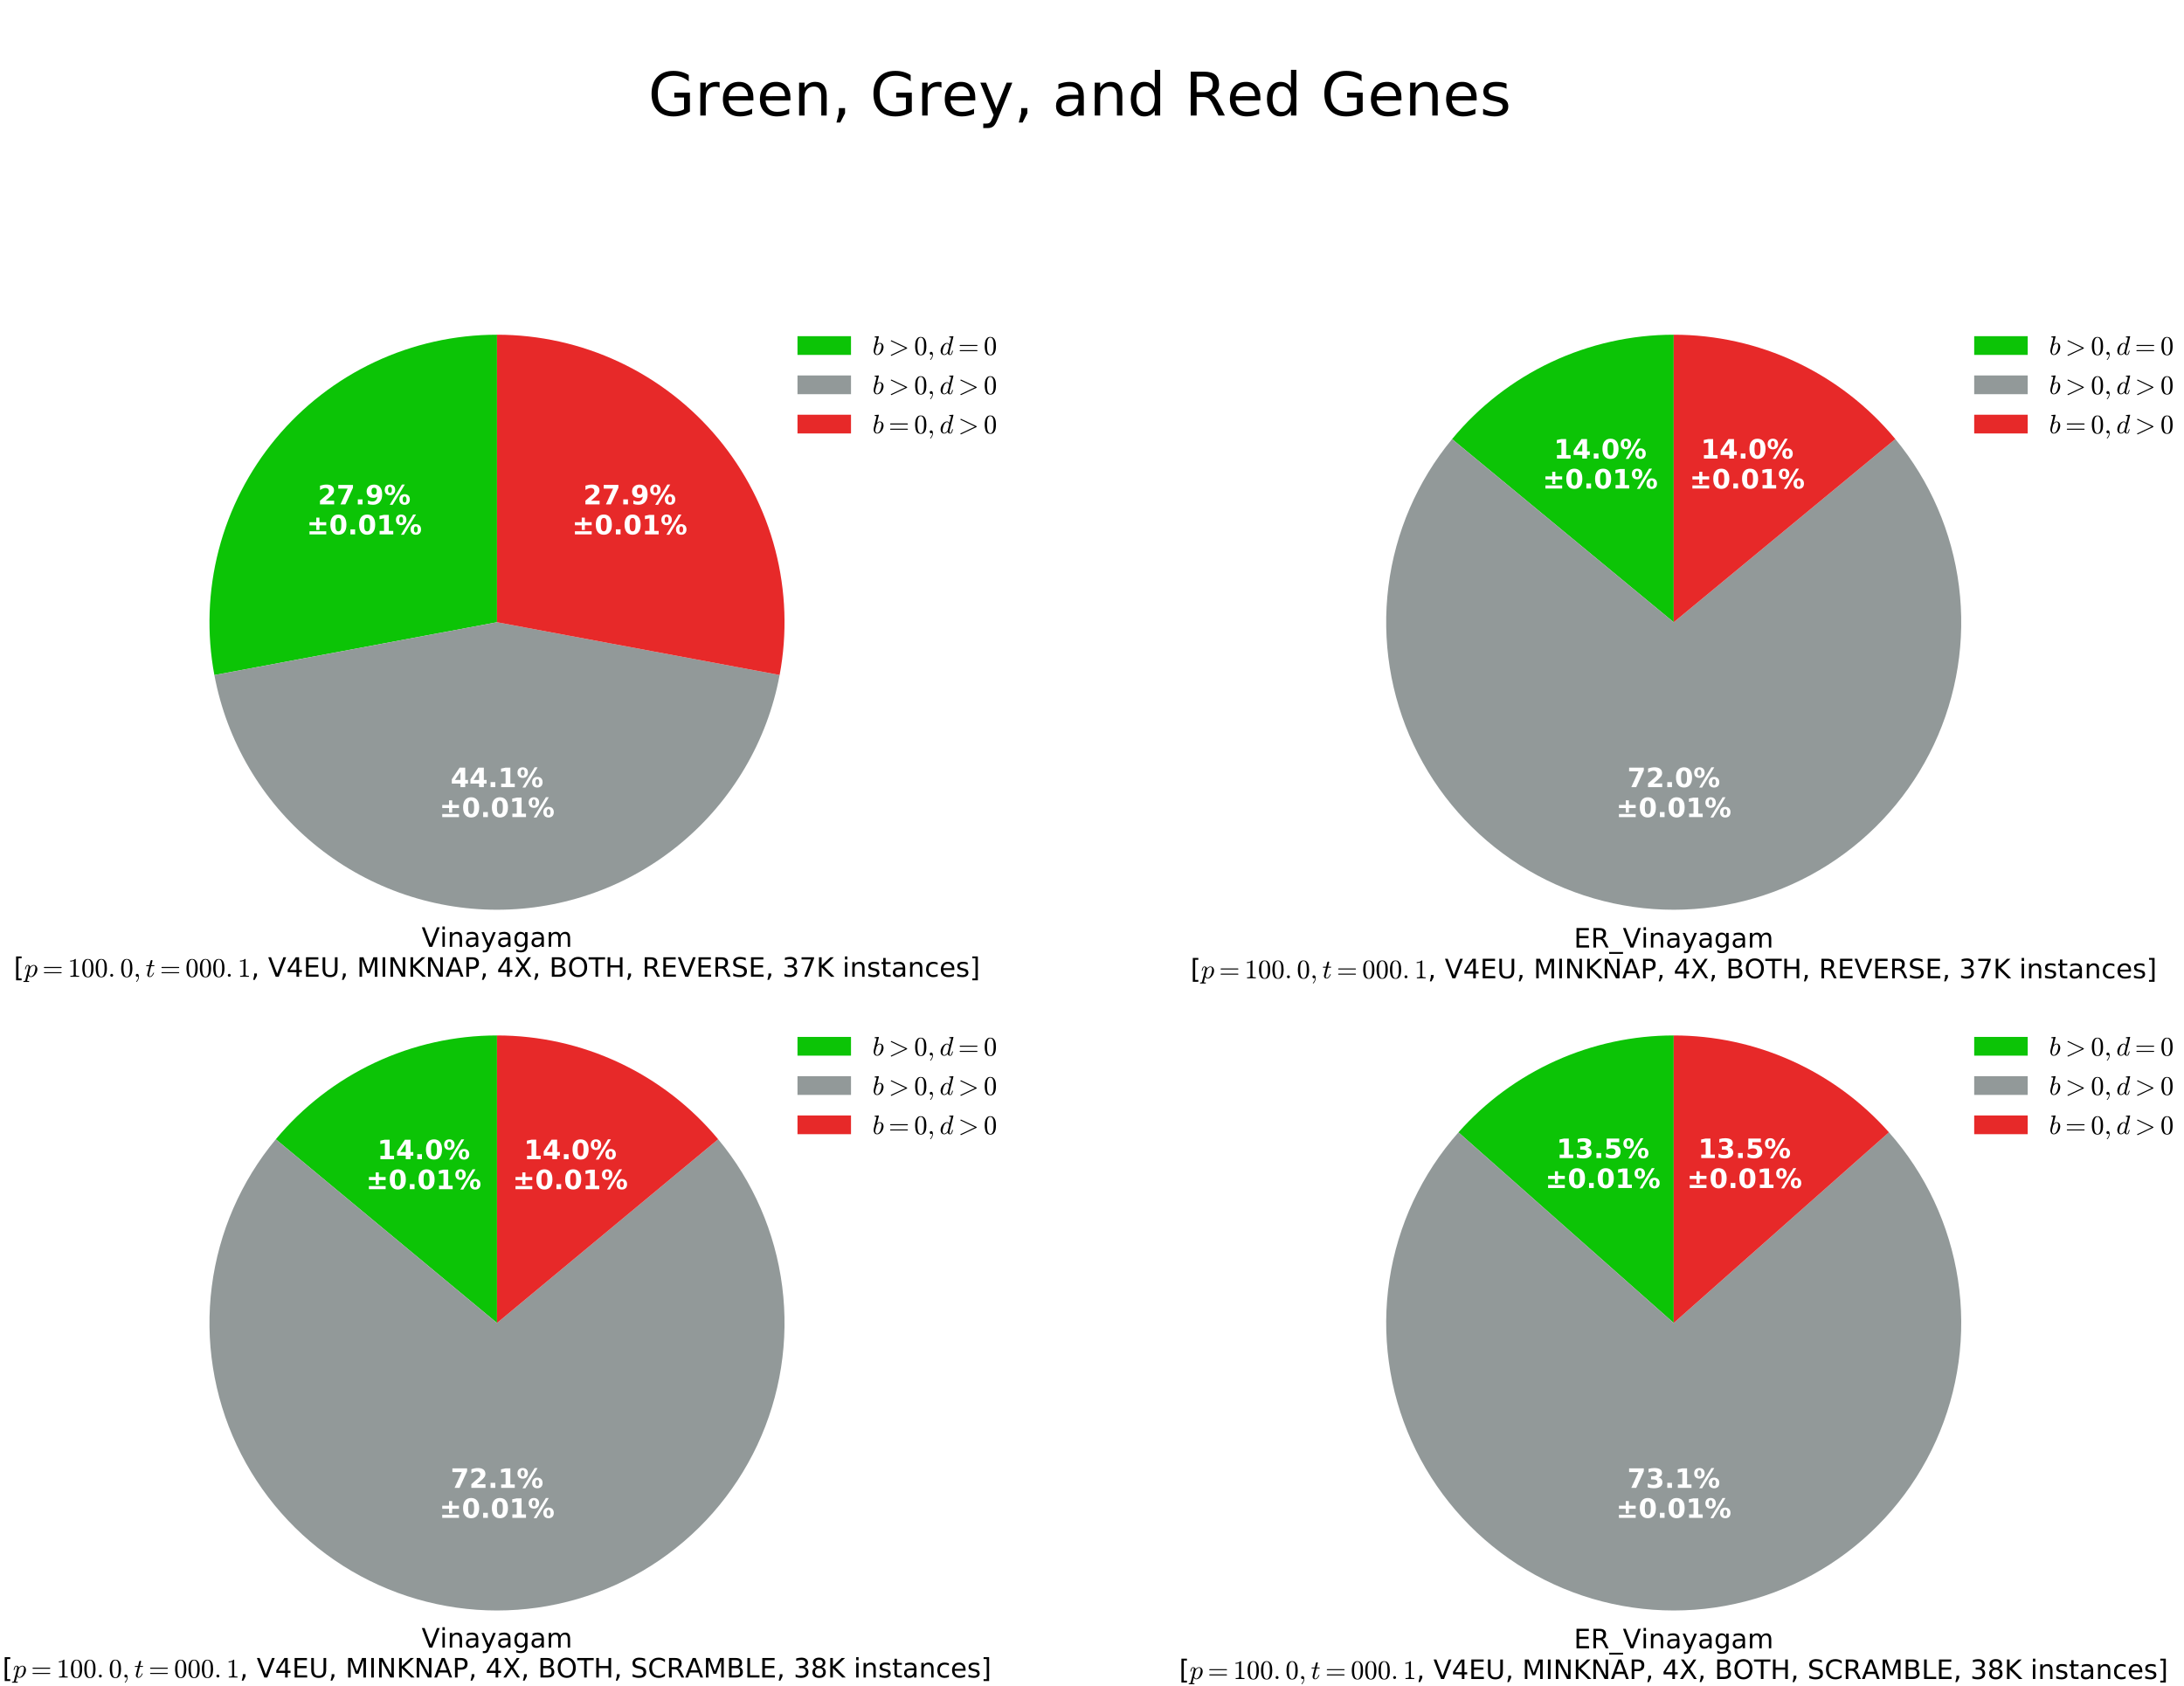 <?xml version="1.0" encoding="utf-8" standalone="no"?>
<!DOCTYPE svg PUBLIC "-//W3C//DTD SVG 1.1//EN"
  "http://www.w3.org/Graphics/SVG/1.1/DTD/svg11.dtd">
<!-- Created with matplotlib (http://matplotlib.org/) -->
<svg height="504pt" version="1.1" viewBox="0 0 653 504" width="653pt" xmlns="http://www.w3.org/2000/svg" xmlns:xlink="http://www.w3.org/1999/xlink">
 <defs>
  <style type="text/css">
*{stroke-linecap:butt;stroke-linejoin:round;stroke-miterlimit:100000;}
  </style>
 </defs>
 <g id="figure_1">
  <g id="patch_1">
   <path d="M 0 504.406 
L 653.872 504.406 
L 653.872 -0 
L 0 -0 
z
" style="fill:#ffffff;"/>
  </g>
  <g id="axes_1">
   <g id="patch_2">
    <path d="M 148.6 100.08 
C 135.972 100.08 123.498 102.862 112.067 108.228 
C 100.636 113.595 90.527 121.414 82.46 131.129 
C 74.393 140.844 68.565 152.218 65.391 164.441 
C 62.217 176.663 61.775 189.436 64.096 201.848 
L 148.6 186.049 
L 148.6 100.08 
z
" style="fill:#0cc406;"/>
   </g>
   <g id="patch_3">
    <path d="M 64.096 201.848 
C 67.782 221.563 78.253 239.38 93.685 252.192 
C 109.117 265.004 128.555 272.02 148.612 272.017 
C 168.669 272.014 188.106 264.992 203.534 252.176 
C 218.961 239.36 229.428 221.54 233.108 201.824 
L 148.6 186.049 
L 64.096 201.848 
z
" style="fill:#929999;"/>
   </g>
   <g id="patch_4">
    <path d="M 233.108 201.824 
C 235.425 189.412 234.98 176.642 231.804 164.422 
C 228.628 152.203 222.798 140.832 214.731 131.119 
C 206.664 121.407 196.556 113.59 185.126 108.226 
C 173.697 102.861 161.225 100.08 148.6 100.08 
L 148.6 186.049 
L 233.108 201.824 
z
" style="fill:#e72929;"/>
   </g>
   <g id="matplotlib.axis_1">
    <g id="text_1">
     <!-- Vinayagam -->
     <defs>
      <path d="M 28.609 0 
L 0.781 72.906 
L 11.078 72.906 
L 34.188 11.531 
L 57.328 72.906 
L 67.578 72.906 
L 39.797 0 
z
" id="BitstreamVeraSans-Roman-56"/>
      <path d="M 32.172 -5.078 
Q 28.375 -14.844 24.75 -17.812 
Q 21.141 -20.797 15.094 -20.797 
L 7.906 -20.797 
L 7.906 -13.281 
L 13.188 -13.281 
Q 16.891 -13.281 18.938 -11.516 
Q 21 -9.766 23.484 -3.219 
L 25.094 0.875 
L 2.984 54.688 
L 12.5 54.688 
L 29.594 11.922 
L 46.688 54.688 
L 56.203 54.688 
z
" id="BitstreamVeraSans-Roman-79"/>
      <path d="M 34.281 27.484 
Q 23.391 27.484 19.188 25 
Q 14.984 22.516 14.984 16.5 
Q 14.984 11.719 18.141 8.906 
Q 21.297 6.109 26.703 6.109 
Q 34.188 6.109 38.703 11.406 
Q 43.219 16.703 43.219 25.484 
L 43.219 27.484 
z
M 52.203 31.203 
L 52.203 0 
L 43.219 0 
L 43.219 8.297 
Q 40.141 3.328 35.547 0.953 
Q 30.953 -1.422 24.312 -1.422 
Q 15.922 -1.422 10.953 3.297 
Q 6 8.016 6 15.922 
Q 6 25.141 12.172 29.828 
Q 18.359 34.516 30.609 34.516 
L 43.219 34.516 
L 43.219 35.406 
Q 43.219 41.609 39.141 45 
Q 35.062 48.391 27.688 48.391 
Q 23 48.391 18.547 47.266 
Q 14.109 46.141 10.016 43.891 
L 10.016 52.203 
Q 14.938 54.109 19.578 55.047 
Q 24.219 56 28.609 56 
Q 40.484 56 46.344 49.844 
Q 52.203 43.703 52.203 31.203 
" id="BitstreamVeraSans-Roman-61"/>
      <path d="M 45.406 27.984 
Q 45.406 37.75 41.375 43.109 
Q 37.359 48.484 30.078 48.484 
Q 22.859 48.484 18.828 43.109 
Q 14.797 37.75 14.797 27.984 
Q 14.797 18.266 18.828 12.891 
Q 22.859 7.516 30.078 7.516 
Q 37.359 7.516 41.375 12.891 
Q 45.406 18.266 45.406 27.984 
M 54.391 6.781 
Q 54.391 -7.172 48.188 -13.984 
Q 42 -20.797 29.203 -20.797 
Q 24.469 -20.797 20.266 -20.094 
Q 16.062 -19.391 12.109 -17.922 
L 12.109 -9.188 
Q 16.062 -11.328 19.922 -12.344 
Q 23.781 -13.375 27.781 -13.375 
Q 36.625 -13.375 41.016 -8.766 
Q 45.406 -4.156 45.406 5.172 
L 45.406 9.625 
Q 42.625 4.781 38.281 2.391 
Q 33.938 0 27.875 0 
Q 17.828 0 11.672 7.656 
Q 5.516 15.328 5.516 27.984 
Q 5.516 40.672 11.672 48.328 
Q 17.828 56 27.875 56 
Q 33.938 56 38.281 53.609 
Q 42.625 51.219 45.406 46.391 
L 45.406 54.688 
L 54.391 54.688 
z
" id="BitstreamVeraSans-Roman-67"/>
      <path d="M 52 44.188 
Q 55.375 50.25 60.062 53.125 
Q 64.75 56 71.094 56 
Q 79.641 56 84.281 50.016 
Q 88.922 44.047 88.922 33.016 
L 88.922 0 
L 79.891 0 
L 79.891 32.719 
Q 79.891 40.578 77.094 44.375 
Q 74.312 48.188 68.609 48.188 
Q 61.625 48.188 57.562 43.547 
Q 53.516 38.922 53.516 30.906 
L 53.516 0 
L 44.484 0 
L 44.484 32.719 
Q 44.484 40.625 41.703 44.406 
Q 38.922 48.188 33.109 48.188 
Q 26.219 48.188 22.156 43.531 
Q 18.109 38.875 18.109 30.906 
L 18.109 0 
L 9.078 0 
L 9.078 54.688 
L 18.109 54.688 
L 18.109 46.188 
Q 21.188 51.219 25.484 53.609 
Q 29.781 56 35.688 56 
Q 41.656 56 45.828 52.969 
Q 50 49.953 52 44.188 
" id="BitstreamVeraSans-Roman-6d"/>
      <path d="M 54.891 33.016 
L 54.891 0 
L 45.906 0 
L 45.906 32.719 
Q 45.906 40.484 42.875 44.328 
Q 39.844 48.188 33.797 48.188 
Q 26.516 48.188 22.312 43.547 
Q 18.109 38.922 18.109 30.906 
L 18.109 0 
L 9.078 0 
L 9.078 54.688 
L 18.109 54.688 
L 18.109 46.188 
Q 21.344 51.125 25.703 53.562 
Q 30.078 56 35.797 56 
Q 45.219 56 50.047 50.172 
Q 54.891 44.344 54.891 33.016 
" id="BitstreamVeraSans-Roman-6e"/>
      <path d="M 9.422 54.688 
L 18.406 54.688 
L 18.406 0 
L 9.422 0 
z
M 9.422 75.984 
L 18.406 75.984 
L 18.406 64.594 
L 9.422 64.594 
z
" id="BitstreamVeraSans-Roman-69"/>
     </defs>
     <g transform="translate(126.062 283.099)scale(0.08 -0.08)">
      <use xlink:href="#BitstreamVeraSans-Roman-56"/>
      <use x="68.377" xlink:href="#BitstreamVeraSans-Roman-69"/>
      <use x="96.16" xlink:href="#BitstreamVeraSans-Roman-6e"/>
      <use x="159.539" xlink:href="#BitstreamVeraSans-Roman-61"/>
      <use x="220.818" xlink:href="#BitstreamVeraSans-Roman-79"/>
      <use x="279.998" xlink:href="#BitstreamVeraSans-Roman-61"/>
      <use x="341.277" xlink:href="#BitstreamVeraSans-Roman-67"/>
      <use x="404.754" xlink:href="#BitstreamVeraSans-Roman-61"/>
      <use x="466.033" xlink:href="#BitstreamVeraSans-Roman-6d"/>
     </g>
     <!-- [$p=100.0, t=000.1$, V4EU, MINKNAP, 4X, BOTH, REVERSE, 37K instances] -->
     <defs>
      <path d="M 8.688 72.906 
L 18.609 72.906 
L 18.609 28.609 
Q 18.609 16.891 22.844 11.734 
Q 27.094 6.594 36.625 6.594 
Q 46.094 6.594 50.344 11.734 
Q 54.594 16.891 54.594 28.609 
L 54.594 72.906 
L 64.5 72.906 
L 64.5 27.391 
Q 64.5 13.141 57.438 5.859 
Q 50.391 -1.422 36.625 -1.422 
Q 22.797 -1.422 15.734 5.859 
Q 8.688 13.141 8.688 27.391 
z
" id="BitstreamVeraSans-Roman-55"/>
      <path d="M 44.391 34.188 
Q 47.562 33.109 50.562 29.594 
Q 53.562 26.078 56.594 19.922 
L 66.609 0 
L 56 0 
L 46.688 18.703 
Q 43.062 26.031 39.672 28.422 
Q 36.281 30.812 30.422 30.812 
L 19.672 30.812 
L 19.672 0 
L 9.812 0 
L 9.812 72.906 
L 32.078 72.906 
Q 44.578 72.906 50.734 67.672 
Q 56.891 62.453 56.891 51.906 
Q 56.891 45.016 53.688 40.469 
Q 50.484 35.938 44.391 34.188 
M 19.672 64.797 
L 19.672 38.922 
L 32.078 38.922 
Q 39.203 38.922 42.844 42.219 
Q 46.484 45.516 46.484 51.906 
Q 46.484 58.297 42.844 61.547 
Q 39.203 64.797 32.078 64.797 
z
" id="BitstreamVeraSans-Roman-52"/>
      <path d="M 19.672 34.812 
L 19.672 8.109 
L 35.5 8.109 
Q 43.453 8.109 47.281 11.406 
Q 51.125 14.703 51.125 21.484 
Q 51.125 28.328 47.281 31.562 
Q 43.453 34.812 35.5 34.812 
z
M 19.672 64.797 
L 19.672 42.828 
L 34.281 42.828 
Q 41.5 42.828 45.031 45.531 
Q 48.578 48.25 48.578 53.812 
Q 48.578 59.328 45.031 62.062 
Q 41.5 64.797 34.281 64.797 
z
M 9.812 72.906 
L 35.016 72.906 
Q 46.297 72.906 52.391 68.219 
Q 58.5 63.531 58.5 54.891 
Q 58.5 48.188 55.375 44.234 
Q 52.25 40.281 46.188 39.312 
Q 53.469 37.75 57.5 32.781 
Q 61.531 27.828 61.531 20.406 
Q 61.531 10.641 54.891 5.312 
Q 48.25 0 35.984 0 
L 9.812 0 
z
" id="BitstreamVeraSans-Roman-42"/>
      <path id="BitstreamVeraSans-Roman-20"/>
      <path d="M 53.516 70.516 
L 53.516 60.891 
Q 47.906 63.578 42.922 64.891 
Q 37.938 66.219 33.297 66.219 
Q 25.25 66.219 20.875 63.094 
Q 16.5 59.969 16.5 54.203 
Q 16.5 49.359 19.406 46.891 
Q 22.312 44.438 30.422 42.922 
L 36.375 41.703 
Q 47.406 39.594 52.656 34.297 
Q 57.906 29 57.906 20.125 
Q 57.906 9.516 50.797 4.047 
Q 43.703 -1.422 29.984 -1.422 
Q 24.812 -1.422 18.969 -0.25 
Q 13.141 0.922 6.891 3.219 
L 6.891 13.375 
Q 12.891 10.016 18.656 8.297 
Q 24.422 6.594 29.984 6.594 
Q 38.422 6.594 43.016 9.906 
Q 47.609 13.234 47.609 19.391 
Q 47.609 24.75 44.312 27.781 
Q 41.016 30.812 33.5 32.328 
L 27.484 33.5 
Q 16.453 35.688 11.516 40.375 
Q 6.594 45.062 6.594 53.422 
Q 6.594 63.094 13.406 68.656 
Q 20.219 74.219 32.172 74.219 
Q 37.312 74.219 42.625 73.281 
Q 47.953 72.359 53.516 70.516 
" id="BitstreamVeraSans-Roman-53"/>
      <path d="M 6.203 8.109 
Q 6.203 9.578 6.5 10.891 
L 13.719 39.594 
L 3.219 39.594 
Q 2.203 39.594 2.203 40.922 
Q 2.594 43.109 3.516 43.109 
L 14.594 43.109 
L 18.609 59.422 
Q 19 60.75 20.172 61.672 
Q 21.344 62.594 22.797 62.594 
Q 24.078 62.594 24.922 61.828 
Q 25.781 61.078 25.781 59.812 
Q 25.781 59.516 25.75 59.344 
Q 25.734 59.188 25.688 58.984 
L 21.688 43.109 
L 31.984 43.109 
Q 33.016 43.109 33.016 41.797 
Q 32.953 41.547 32.812 40.953 
Q 32.672 40.375 32.422 39.984 
Q 32.172 39.594 31.688 39.594 
L 20.797 39.594 
L 13.625 10.688 
Q 12.891 7.859 12.891 5.812 
Q 12.891 1.516 15.828 1.516 
Q 20.219 1.516 23.609 5.641 
Q 27 9.766 28.812 14.703 
Q 29.203 15.281 29.594 15.281 
L 30.812 15.281 
Q 31.203 15.281 31.438 15.016 
Q 31.688 14.75 31.688 14.406 
Q 31.688 14.203 31.594 14.109 
Q 29.391 8.062 25.188 3.469 
Q 21 -1.125 15.578 -1.125 
Q 11.625 -1.125 8.906 1.453 
Q 6.203 4.047 6.203 8.109 
" id="Cmmi10-74"/>
      <path d="M 7.516 13.281 
Q 6.688 13.281 6.141 13.906 
Q 5.609 14.547 5.609 15.281 
Q 5.609 16.109 6.141 16.688 
Q 6.688 17.281 7.516 17.281 
L 70.312 17.281 
Q 71.047 17.281 71.578 16.688 
Q 72.125 16.109 72.125 15.281 
Q 72.125 14.547 71.578 13.906 
Q 71.047 13.281 70.312 13.281 
z
M 7.516 32.719 
Q 6.688 32.719 6.141 33.297 
Q 5.609 33.891 5.609 34.719 
Q 5.609 35.453 6.141 36.078 
Q 6.688 36.719 7.516 36.719 
L 70.312 36.719 
Q 71.047 36.719 71.578 36.078 
Q 72.125 35.453 72.125 34.719 
Q 72.125 33.891 71.578 33.297 
Q 71.047 32.719 70.312 32.719 
z
" id="Cmr10-3d"/>
      <path d="M 40.578 39.312 
Q 47.656 37.797 51.625 33 
Q 55.609 28.219 55.609 21.188 
Q 55.609 10.406 48.188 4.484 
Q 40.766 -1.422 27.094 -1.422 
Q 22.516 -1.422 17.656 -0.516 
Q 12.797 0.391 7.625 2.203 
L 7.625 11.719 
Q 11.719 9.328 16.594 8.109 
Q 21.484 6.891 26.812 6.891 
Q 36.078 6.891 40.938 10.547 
Q 45.797 14.203 45.797 21.188 
Q 45.797 27.641 41.281 31.266 
Q 36.766 34.906 28.719 34.906 
L 20.219 34.906 
L 20.219 43.016 
L 29.109 43.016 
Q 36.375 43.016 40.234 45.922 
Q 44.094 48.828 44.094 54.297 
Q 44.094 59.906 40.109 62.906 
Q 36.141 65.922 28.719 65.922 
Q 24.656 65.922 20.016 65.031 
Q 15.375 64.156 9.812 62.312 
L 9.812 71.094 
Q 15.438 72.656 20.344 73.438 
Q 25.25 74.219 29.594 74.219 
Q 40.828 74.219 47.359 69.109 
Q 53.906 64.016 53.906 55.328 
Q 53.906 49.266 50.438 45.094 
Q 46.969 40.922 40.578 39.312 
" id="BitstreamVeraSans-Roman-33"/>
      <path d="M 9.906 -18.016 
Q 9.906 -17.578 10.297 -17.188 
Q 13.922 -13.719 15.922 -9.172 
Q 17.922 -4.641 17.922 0.391 
L 17.922 1.609 
Q 16.312 0 13.922 0 
Q 11.625 0 10.016 1.609 
Q 8.406 3.219 8.406 5.516 
Q 8.406 7.859 10.016 9.422 
Q 11.625 10.984 13.922 10.984 
Q 17.484 10.984 19 7.688 
Q 20.516 4.391 20.516 0.391 
Q 20.516 -5.172 18.281 -10.172 
Q 16.062 -15.188 12.016 -19.188 
Q 11.625 -19.391 11.375 -19.391 
Q 10.891 -19.391 10.391 -18.938 
Q 9.906 -18.5 9.906 -18.016 
" id="Cmmi10-3b"/>
      <path d="M 25 -2.203 
Q 12.75 -2.203 8.328 7.875 
Q 3.906 17.969 3.906 31.891 
Q 3.906 40.578 5.484 48.234 
Q 7.078 55.906 11.781 61.25 
Q 16.5 66.609 25 66.609 
Q 31.594 66.609 35.781 63.375 
Q 39.984 60.156 42.188 55.047 
Q 44.391 49.953 45.188 44.109 
Q 46 38.281 46 31.891 
Q 46 23.297 44.406 15.797 
Q 42.828 8.297 38.188 3.047 
Q 33.547 -2.203 25 -2.203 
M 25 0.391 
Q 30.562 0.391 33.297 6.094 
Q 36.031 11.812 36.672 18.75 
Q 37.312 25.688 37.312 33.5 
Q 37.312 41.016 36.672 47.359 
Q 36.031 53.719 33.312 58.859 
Q 30.609 64.016 25 64.016 
Q 19.344 64.016 16.609 58.828 
Q 13.875 53.656 13.234 47.328 
Q 12.594 41.016 12.594 33.5 
Q 12.594 27.938 12.859 23 
Q 13.141 18.062 14.312 12.812 
Q 15.484 7.562 18.094 3.969 
Q 20.703 0.391 25 0.391 
" id="Cmr10-30"/>
      <path d="M 9.812 72.906 
L 19.672 72.906 
L 19.672 43.016 
L 55.516 43.016 
L 55.516 72.906 
L 65.375 72.906 
L 65.375 0 
L 55.516 0 
L 55.516 34.719 
L 19.672 34.719 
L 19.672 0 
L 9.812 0 
z
" id="BitstreamVeraSans-Roman-48"/>
      <path d="M 8.203 72.906 
L 55.078 72.906 
L 55.078 68.703 
L 28.609 0 
L 18.312 0 
L 43.219 64.594 
L 8.203 64.594 
z
" id="BitstreamVeraSans-Roman-37"/>
      <path d="M 37.797 64.312 
L 12.891 25.391 
L 37.797 25.391 
z
M 35.203 72.906 
L 47.609 72.906 
L 47.609 25.391 
L 58.016 25.391 
L 58.016 17.188 
L 47.609 17.188 
L 47.609 0 
L 37.797 0 
L 37.797 17.188 
L 4.891 17.188 
L 4.891 26.703 
z
" id="BitstreamVeraSans-Roman-34"/>
      <path d="M 8.406 5.516 
Q 8.406 7.766 10.062 9.375 
Q 11.719 10.984 13.922 10.984 
Q 15.281 10.984 16.594 10.25 
Q 17.922 9.516 18.656 8.203 
Q 19.391 6.891 19.391 5.516 
Q 19.391 3.328 17.766 1.656 
Q 16.156 0 13.922 0 
Q 11.719 0 10.062 1.656 
Q 8.406 3.328 8.406 5.516 
" id="Cmmi10-3a"/>
      <path d="M -2.484 -19.391 
Q -3.422 -19.391 -3.422 -18.109 
Q -3.078 -15.922 -2.094 -15.922 
Q 1.031 -15.922 2.266 -15.359 
Q 3.516 -14.797 4.203 -12.5 
L 15.484 32.516 
Q 16.219 34.375 16.219 37.312 
Q 16.219 41.609 13.281 41.609 
Q 10.156 41.609 8.641 37.859 
Q 7.125 34.125 5.719 28.422 
Q 5.719 27.781 4.891 27.781 
L 3.719 27.781 
Q 3.469 27.781 3.172 28.141 
Q 2.875 28.516 2.875 28.812 
Q 3.953 33.156 4.953 36.172 
Q 5.953 39.203 8.078 41.688 
Q 10.203 44.188 13.375 44.188 
Q 16.797 44.188 19.375 42.25 
Q 21.969 40.328 22.703 37.016 
Q 25.438 40.188 28.75 42.188 
Q 32.078 44.188 35.594 44.188 
Q 39.797 44.188 42.891 41.938 
Q 46 39.703 47.562 36.062 
Q 49.125 32.422 49.125 28.219 
Q 49.125 21.781 45.828 14.891 
Q 42.531 8.016 36.891 3.438 
Q 31.25 -1.125 24.812 -1.125 
Q 21.875 -1.125 19.5 0.531 
Q 17.141 2.203 15.828 4.891 
L 11.281 -12.891 
Q 11.031 -14.359 10.984 -14.594 
Q 10.984 -15.922 17.578 -15.922 
Q 18.609 -15.922 18.609 -17.188 
Q 18.266 -18.5 18.047 -18.938 
Q 17.828 -19.391 16.891 -19.391 
z
M 24.906 1.516 
Q 28.375 1.516 31.344 4.375 
Q 34.328 7.234 36.188 10.797 
Q 37.547 13.484 38.734 17.359 
Q 39.938 21.234 40.812 25.625 
Q 41.703 30.031 41.703 32.625 
Q 41.703 34.906 41.094 36.906 
Q 40.484 38.922 39.094 40.266 
Q 37.703 41.609 35.406 41.609 
Q 31.734 41.609 28.484 38.984 
Q 25.25 36.375 22.609 32.516 
L 22.609 32.172 
L 17.094 10.109 
Q 17.781 6.547 19.734 4.031 
Q 21.688 1.516 24.906 1.516 
" id="Cmmi10-70"/>
      <path d="M 18.312 70.219 
L 18.312 54.688 
L 36.812 54.688 
L 36.812 47.703 
L 18.312 47.703 
L 18.312 18.016 
Q 18.312 11.328 20.141 9.422 
Q 21.969 7.516 27.594 7.516 
L 36.812 7.516 
L 36.812 0 
L 27.594 0 
Q 17.188 0 13.234 3.875 
Q 9.281 7.766 9.281 18.016 
L 9.281 47.703 
L 2.688 47.703 
L 2.688 54.688 
L 9.281 54.688 
L 9.281 70.219 
z
" id="BitstreamVeraSans-Roman-74"/>
      <path d="M 8.594 75.984 
L 29.297 75.984 
L 29.297 69 
L 17.578 69 
L 17.578 -6.203 
L 29.297 -6.203 
L 29.297 -13.188 
L 8.594 -13.188 
z
" id="BitstreamVeraSans-Roman-5b"/>
      <path d="M -0.297 72.906 
L 61.375 72.906 
L 61.375 64.594 
L 35.5 64.594 
L 35.5 0 
L 25.594 0 
L 25.594 64.594 
L -0.297 64.594 
z
" id="BitstreamVeraSans-Roman-54"/>
      <path d="M 48.781 52.594 
L 48.781 44.188 
Q 44.969 46.297 41.141 47.344 
Q 37.312 48.391 33.406 48.391 
Q 24.656 48.391 19.812 42.844 
Q 14.984 37.312 14.984 27.297 
Q 14.984 17.281 19.812 11.734 
Q 24.656 6.203 33.406 6.203 
Q 37.312 6.203 41.141 7.25 
Q 44.969 8.297 48.781 10.406 
L 48.781 2.094 
Q 45.016 0.344 40.984 -0.531 
Q 36.969 -1.422 32.422 -1.422 
Q 20.062 -1.422 12.781 6.344 
Q 5.516 14.109 5.516 27.297 
Q 5.516 40.672 12.859 48.328 
Q 20.219 56 33.016 56 
Q 37.156 56 41.109 55.141 
Q 45.062 54.297 48.781 52.594 
" id="BitstreamVeraSans-Roman-63"/>
      <path d="M 11.719 12.406 
L 22.016 12.406 
L 22.016 4 
L 14.016 -11.625 
L 7.719 -11.625 
L 11.719 4 
z
" id="BitstreamVeraSans-Roman-2c"/>
      <path d="M 44.281 53.078 
L 44.281 44.578 
Q 40.484 46.531 36.375 47.5 
Q 32.281 48.484 27.875 48.484 
Q 21.188 48.484 17.844 46.438 
Q 14.5 44.391 14.5 40.281 
Q 14.5 37.156 16.891 35.375 
Q 19.281 33.594 26.516 31.984 
L 29.594 31.297 
Q 39.156 29.25 43.188 25.516 
Q 47.219 21.781 47.219 15.094 
Q 47.219 7.469 41.188 3.016 
Q 35.156 -1.422 24.609 -1.422 
Q 20.219 -1.422 15.453 -0.562 
Q 10.688 0.297 5.422 2 
L 5.422 11.281 
Q 10.406 8.688 15.234 7.391 
Q 20.062 6.109 24.812 6.109 
Q 31.156 6.109 34.562 8.281 
Q 37.984 10.453 37.984 14.406 
Q 37.984 18.062 35.516 20.016 
Q 33.062 21.969 24.703 23.781 
L 21.578 24.516 
Q 13.234 26.266 9.516 29.906 
Q 5.812 33.547 5.812 39.891 
Q 5.812 47.609 11.281 51.797 
Q 16.75 56 26.812 56 
Q 31.781 56 36.172 55.266 
Q 40.578 54.547 44.281 53.078 
" id="BitstreamVeraSans-Roman-73"/>
      <path d="M 9.812 72.906 
L 55.906 72.906 
L 55.906 64.594 
L 19.672 64.594 
L 19.672 43.016 
L 54.391 43.016 
L 54.391 34.719 
L 19.672 34.719 
L 19.672 8.297 
L 56.781 8.297 
L 56.781 0 
L 9.812 0 
z
" id="BitstreamVeraSans-Roman-45"/>
      <path d="M 30.422 75.984 
L 30.422 -13.188 
L 9.719 -13.188 
L 9.719 -6.203 
L 21.391 -6.203 
L 21.391 69 
L 9.719 69 
L 9.719 75.984 
z
" id="BitstreamVeraSans-Roman-5d"/>
      <path d="M 34.188 63.188 
L 20.797 26.906 
L 47.609 26.906 
z
M 28.609 72.906 
L 39.797 72.906 
L 67.578 0 
L 57.328 0 
L 50.688 18.703 
L 17.828 18.703 
L 11.188 0 
L 0.781 0 
z
" id="BitstreamVeraSans-Roman-41"/>
      <path d="M 9.281 0 
L 9.281 3.516 
Q 21.781 3.516 21.781 6.688 
L 21.781 59.188 
Q 16.609 56.688 8.688 56.688 
L 8.688 60.203 
Q 20.953 60.203 27.203 66.609 
L 28.609 66.609 
Q 28.953 66.609 29.266 66.328 
Q 29.594 66.062 29.594 65.719 
L 29.594 6.688 
Q 29.594 3.516 42.094 3.516 
L 42.094 0 
z
" id="Cmr10-31"/>
      <path d="M 9.812 72.906 
L 19.672 72.906 
L 19.672 42.094 
L 52.391 72.906 
L 65.094 72.906 
L 28.906 38.922 
L 67.672 0 
L 54.688 0 
L 19.672 35.109 
L 19.672 0 
L 9.812 0 
z
" id="BitstreamVeraSans-Roman-4b"/>
      <path d="M 39.406 66.219 
Q 28.656 66.219 22.328 58.203 
Q 16.016 50.203 16.016 36.375 
Q 16.016 22.609 22.328 14.594 
Q 28.656 6.594 39.406 6.594 
Q 50.141 6.594 56.422 14.594 
Q 62.703 22.609 62.703 36.375 
Q 62.703 50.203 56.422 58.203 
Q 50.141 66.219 39.406 66.219 
M 39.406 74.219 
Q 54.734 74.219 63.906 63.938 
Q 73.094 53.656 73.094 36.375 
Q 73.094 19.141 63.906 8.859 
Q 54.734 -1.422 39.406 -1.422 
Q 24.031 -1.422 14.812 8.828 
Q 5.609 19.094 5.609 36.375 
Q 5.609 53.656 14.812 63.938 
Q 24.031 74.219 39.406 74.219 
" id="BitstreamVeraSans-Roman-4f"/>
      <path d="M 9.812 72.906 
L 19.672 72.906 
L 19.672 0 
L 9.812 0 
z
" id="BitstreamVeraSans-Roman-49"/>
      <path d="M 6.297 72.906 
L 16.891 72.906 
L 35.016 45.797 
L 53.219 72.906 
L 63.812 72.906 
L 40.375 37.891 
L 65.375 0 
L 54.781 0 
L 34.281 31 
L 13.625 0 
L 2.984 0 
L 29 38.922 
z
" id="BitstreamVeraSans-Roman-58"/>
      <path d="M 9.812 72.906 
L 24.516 72.906 
L 43.109 23.297 
L 61.812 72.906 
L 76.516 72.906 
L 76.516 0 
L 66.891 0 
L 66.891 64.016 
L 48.094 14.016 
L 38.188 14.016 
L 19.391 64.016 
L 19.391 0 
L 9.812 0 
z
" id="BitstreamVeraSans-Roman-4d"/>
      <path d="M 56.203 29.594 
L 56.203 25.203 
L 14.891 25.203 
Q 15.484 15.922 20.484 11.062 
Q 25.484 6.203 34.422 6.203 
Q 39.594 6.203 44.453 7.469 
Q 49.312 8.734 54.109 11.281 
L 54.109 2.781 
Q 49.266 0.734 44.188 -0.344 
Q 39.109 -1.422 33.891 -1.422 
Q 20.797 -1.422 13.156 6.188 
Q 5.516 13.812 5.516 26.812 
Q 5.516 40.234 12.766 48.109 
Q 20.016 56 32.328 56 
Q 43.359 56 49.781 48.891 
Q 56.203 41.797 56.203 29.594 
M 47.219 32.234 
Q 47.125 39.594 43.094 43.984 
Q 39.062 48.391 32.422 48.391 
Q 24.906 48.391 20.391 44.141 
Q 15.875 39.891 15.188 32.172 
z
" id="BitstreamVeraSans-Roman-65"/>
      <path d="M 19.672 64.797 
L 19.672 37.406 
L 32.078 37.406 
Q 38.969 37.406 42.719 40.969 
Q 46.484 44.531 46.484 51.125 
Q 46.484 57.672 42.719 61.234 
Q 38.969 64.797 32.078 64.797 
z
M 9.812 72.906 
L 32.078 72.906 
Q 44.344 72.906 50.609 67.359 
Q 56.891 61.812 56.891 51.125 
Q 56.891 40.328 50.609 34.812 
Q 44.344 29.297 32.078 29.297 
L 19.672 29.297 
L 19.672 0 
L 9.812 0 
z
" id="BitstreamVeraSans-Roman-50"/>
      <path d="M 9.812 72.906 
L 23.094 72.906 
L 55.422 11.922 
L 55.422 72.906 
L 64.984 72.906 
L 64.984 0 
L 51.703 0 
L 19.391 60.984 
L 19.391 0 
L 9.812 0 
z
" id="BitstreamVeraSans-Roman-4e"/>
     </defs>
     <g transform="translate(4.12 292.057)scale(0.08 -0.08)">
      <use transform="translate(0.0 0.016)" xlink:href="#BitstreamVeraSans-Roman-5b"/>
      <use transform="translate(39.014 0.016)" xlink:href="#Cmmi10-70"/>
      <use transform="translate(106.865 0.016)" xlink:href="#Cmr10-3d"/>
      <use transform="translate(202.109 0.016)" xlink:href="#Cmr10-31"/>
      <use transform="translate(252.109 0.016)" xlink:href="#Cmr10-30"/>
      <use transform="translate(302.109 0.016)" xlink:href="#Cmr10-30"/>
      <use transform="translate(352.109 0.016)" xlink:href="#Cmmi10-3a"/>
      <use transform="translate(397.354 0.016)" xlink:href="#Cmr10-30"/>
      <use transform="translate(447.354 0.016)" xlink:href="#Cmmi10-3b"/>
      <use transform="translate(492.598 0.016)" xlink:href="#Cmmi10-74"/>
      <use transform="translate(546.24 0.016)" xlink:href="#Cmr10-3d"/>
      <use transform="translate(641.484 0.016)" xlink:href="#Cmr10-30"/>
      <use transform="translate(691.484 0.016)" xlink:href="#Cmr10-30"/>
      <use transform="translate(741.484 0.016)" xlink:href="#Cmr10-30"/>
      <use transform="translate(791.484 0.016)" xlink:href="#Cmmi10-3a"/>
      <use transform="translate(836.729 0.016)" xlink:href="#Cmr10-31"/>
      <use transform="translate(886.729 0.016)" xlink:href="#BitstreamVeraSans-Roman-2c"/>
      <use transform="translate(918.516 0.016)" xlink:href="#BitstreamVeraSans-Roman-20"/>
      <use transform="translate(950.303 0.016)" xlink:href="#BitstreamVeraSans-Roman-56"/>
      <use transform="translate(1018.711 0.016)" xlink:href="#BitstreamVeraSans-Roman-34"/>
      <use transform="translate(1082.334 0.016)" xlink:href="#BitstreamVeraSans-Roman-45"/>
      <use transform="translate(1145.518 0.016)" xlink:href="#BitstreamVeraSans-Roman-55"/>
      <use transform="translate(1218.711 0.016)" xlink:href="#BitstreamVeraSans-Roman-2c"/>
      <use transform="translate(1250.498 0.016)" xlink:href="#BitstreamVeraSans-Roman-20"/>
      <use transform="translate(1282.285 0.016)" xlink:href="#BitstreamVeraSans-Roman-4d"/>
      <use transform="translate(1368.564 0.016)" xlink:href="#BitstreamVeraSans-Roman-49"/>
      <use transform="translate(1398.057 0.016)" xlink:href="#BitstreamVeraSans-Roman-4e"/>
      <use transform="translate(1472.861 0.016)" xlink:href="#BitstreamVeraSans-Roman-4b"/>
      <use transform="translate(1538.438 0.016)" xlink:href="#BitstreamVeraSans-Roman-4e"/>
      <use transform="translate(1613.242 0.016)" xlink:href="#BitstreamVeraSans-Roman-41"/>
      <use transform="translate(1681.65 0.016)" xlink:href="#BitstreamVeraSans-Roman-50"/>
      <use transform="translate(1741.953 0.016)" xlink:href="#BitstreamVeraSans-Roman-2c"/>
      <use transform="translate(1773.74 0.016)" xlink:href="#BitstreamVeraSans-Roman-20"/>
      <use transform="translate(1805.527 0.016)" xlink:href="#BitstreamVeraSans-Roman-34"/>
      <use transform="translate(1869.15 0.016)" xlink:href="#BitstreamVeraSans-Roman-58"/>
      <use transform="translate(1937.656 0.016)" xlink:href="#BitstreamVeraSans-Roman-2c"/>
      <use transform="translate(1969.443 0.016)" xlink:href="#BitstreamVeraSans-Roman-20"/>
      <use transform="translate(2001.23 0.016)" xlink:href="#BitstreamVeraSans-Roman-42"/>
      <use transform="translate(2069.834 0.016)" xlink:href="#BitstreamVeraSans-Roman-4f"/>
      <use transform="translate(2148.545 0.016)" xlink:href="#BitstreamVeraSans-Roman-54"/>
      <use transform="translate(2209.629 0.016)" xlink:href="#BitstreamVeraSans-Roman-48"/>
      <use transform="translate(2284.824 0.016)" xlink:href="#BitstreamVeraSans-Roman-2c"/>
      <use transform="translate(2316.611 0.016)" xlink:href="#BitstreamVeraSans-Roman-20"/>
      <use transform="translate(2348.398 0.016)" xlink:href="#BitstreamVeraSans-Roman-52"/>
      <use transform="translate(2417.881 0.016)" xlink:href="#BitstreamVeraSans-Roman-45"/>
      <use transform="translate(2481.064 0.016)" xlink:href="#BitstreamVeraSans-Roman-56"/>
      <use transform="translate(2549.473 0.016)" xlink:href="#BitstreamVeraSans-Roman-45"/>
      <use transform="translate(2612.656 0.016)" xlink:href="#BitstreamVeraSans-Roman-52"/>
      <use transform="translate(2682.139 0.016)" xlink:href="#BitstreamVeraSans-Roman-53"/>
      <use transform="translate(2745.615 0.016)" xlink:href="#BitstreamVeraSans-Roman-45"/>
      <use transform="translate(2808.799 0.016)" xlink:href="#BitstreamVeraSans-Roman-2c"/>
      <use transform="translate(2840.586 0.016)" xlink:href="#BitstreamVeraSans-Roman-20"/>
      <use transform="translate(2872.373 0.016)" xlink:href="#BitstreamVeraSans-Roman-33"/>
      <use transform="translate(2935.996 0.016)" xlink:href="#BitstreamVeraSans-Roman-37"/>
      <use transform="translate(2999.619 0.016)" xlink:href="#BitstreamVeraSans-Roman-4b"/>
      <use transform="translate(3065.195 0.016)" xlink:href="#BitstreamVeraSans-Roman-20"/>
      <use transform="translate(3096.982 0.016)" xlink:href="#BitstreamVeraSans-Roman-69"/>
      <use transform="translate(3124.766 0.016)" xlink:href="#BitstreamVeraSans-Roman-6e"/>
      <use transform="translate(3188.145 0.016)" xlink:href="#BitstreamVeraSans-Roman-73"/>
      <use transform="translate(3240.244 0.016)" xlink:href="#BitstreamVeraSans-Roman-74"/>
      <use transform="translate(3279.453 0.016)" xlink:href="#BitstreamVeraSans-Roman-61"/>
      <use transform="translate(3340.732 0.016)" xlink:href="#BitstreamVeraSans-Roman-6e"/>
      <use transform="translate(3404.111 0.016)" xlink:href="#BitstreamVeraSans-Roman-63"/>
      <use transform="translate(3459.092 0.016)" xlink:href="#BitstreamVeraSans-Roman-65"/>
      <use transform="translate(3520.615 0.016)" xlink:href="#BitstreamVeraSans-Roman-73"/>
      <use transform="translate(3572.715 0.016)" xlink:href="#BitstreamVeraSans-Roman-5d"/>
     </g>
    </g>
   </g>
   <g id="matplotlib.axis_2"/>
   <g id="text_2">
    <!-- 27.9% -->
    <defs>
     <path d="M 10.203 18.891 
L 27.781 18.891 
L 27.781 0 
L 10.203 0 
z
" id="BitstreamVeraSans-Bold-2e"/>
     <path d="M 10.016 1.609 
L 10.016 15.094 
Q 14.5 12.984 18.594 11.938 
Q 22.703 10.891 26.703 10.891 
Q 35.109 10.891 39.797 15.547 
Q 44.484 20.219 45.312 29.391 
Q 42 26.953 38.234 25.734 
Q 34.469 24.516 30.078 24.516 
Q 18.891 24.516 12.031 31.031 
Q 5.172 37.547 5.172 48.188 
Q 5.172 59.969 12.812 67.047 
Q 20.453 74.125 33.297 74.125 
Q 47.562 74.125 55.375 64.5 
Q 63.188 54.891 63.188 37.312 
Q 63.188 19.234 54.047 8.906 
Q 44.922 -1.422 29 -1.422 
Q 23.875 -1.422 19.188 -0.656 
Q 14.5 0.094 10.016 1.609 
M 33.203 36.719 
Q 38.141 36.719 40.625 39.906 
Q 43.109 43.109 43.109 49.516 
Q 43.109 55.859 40.625 59.078 
Q 38.141 62.312 33.203 62.312 
Q 28.266 62.312 25.781 59.078 
Q 23.297 55.859 23.297 49.516 
Q 23.297 43.109 25.781 39.906 
Q 28.266 36.719 33.203 36.719 
" id="BitstreamVeraSans-Bold-39"/>
     <path d="M 6.688 72.906 
L 61.625 72.906 
L 61.625 62.312 
L 33.203 0 
L 14.891 0 
L 41.797 59.078 
L 6.688 59.078 
z
" id="BitstreamVeraSans-Bold-37"/>
     <path d="M 28.812 13.812 
L 60.891 13.812 
L 60.891 0 
L 7.906 0 
L 7.906 13.812 
L 34.516 37.312 
Q 38.094 40.531 39.797 43.609 
Q 41.5 46.688 41.5 50 
Q 41.5 55.125 38.062 58.25 
Q 34.625 61.375 28.906 61.375 
Q 24.516 61.375 19.281 59.5 
Q 14.062 57.625 8.109 53.906 
L 8.109 69.922 
Q 14.453 72.016 20.656 73.109 
Q 26.859 74.219 32.812 74.219 
Q 45.906 74.219 53.156 68.453 
Q 60.406 62.703 60.406 52.391 
Q 60.406 46.438 57.328 41.281 
Q 54.25 36.141 44.391 27.484 
z
" id="BitstreamVeraSans-Bold-32"/>
     <path d="M 77.484 30.078 
Q 74.031 30.078 72.125 27.078 
Q 70.219 24.078 70.219 18.5 
Q 70.219 12.891 72.094 9.891 
Q 73.969 6.891 77.484 6.891 
Q 81 6.891 82.859 9.891 
Q 84.719 12.891 84.719 18.5 
Q 84.719 24.078 82.828 27.078 
Q 80.953 30.078 77.484 30.078 
M 77.484 38.281 
Q 86.578 38.281 91.797 33 
Q 97.016 27.734 97.016 18.5 
Q 97.016 9.281 91.797 3.922 
Q 86.578 -1.422 77.484 -1.422 
Q 68.406 -1.422 63.156 3.922 
Q 57.906 9.281 57.906 18.5 
Q 57.906 27.688 63.156 32.984 
Q 68.406 38.281 77.484 38.281 
M 32.719 -1.422 
L 21.922 -1.422 
L 67.484 74.219 
L 78.328 74.219 
z
M 22.703 74.219 
Q 31.781 74.219 36.984 68.922 
Q 42.188 63.625 42.188 54.391 
Q 42.188 45.172 36.984 39.844 
Q 31.781 34.516 22.703 34.516 
Q 13.625 34.516 8.422 39.844 
Q 3.219 45.172 3.219 54.391 
Q 3.219 63.625 8.422 68.922 
Q 13.625 74.219 22.703 74.219 
M 22.703 66.016 
Q 19.188 66.016 17.281 62.984 
Q 15.375 59.969 15.375 54.391 
Q 15.375 48.781 17.281 45.719 
Q 19.188 42.672 22.703 42.672 
Q 26.219 42.672 28.094 45.719 
Q 29.984 48.781 29.984 54.391 
Q 29.984 59.969 28.078 62.984 
Q 26.172 66.016 22.703 66.016 
" id="BitstreamVeraSans-Bold-25"/>
    </defs>
    <g style="fill:#ffffff;" transform="translate(95.039 150.825)scale(0.08 -0.08)">
     <use xlink:href="#BitstreamVeraSans-Bold-32"/>
     <use x="69.58" xlink:href="#BitstreamVeraSans-Bold-37"/>
     <use x="139.16" xlink:href="#BitstreamVeraSans-Bold-2e"/>
     <use x="177.148" xlink:href="#BitstreamVeraSans-Bold-39"/>
     <use x="246.729" xlink:href="#BitstreamVeraSans-Bold-25"/>
    </g>
    <!-- ±0.01% -->
    <defs>
     <path d="M 47.703 62.703 
L 47.703 45.406 
L 73.188 45.406 
L 73.188 33.891 
L 47.703 33.891 
L 47.703 16.609 
L 36.078 16.609 
L 36.078 33.891 
L 10.594 33.891 
L 10.594 45.406 
L 36.078 45.406 
L 36.078 62.703 
z
M 10.594 11.625 
L 73.188 11.625 
L 73.188 0 
L 10.594 0 
z
" id="BitstreamVeraSans-Bold-b1"/>
     <path d="M 11.719 12.984 
L 28.328 12.984 
L 28.328 60.109 
L 11.281 56.594 
L 11.281 69.391 
L 28.219 72.906 
L 46.094 72.906 
L 46.094 12.984 
L 62.703 12.984 
L 62.703 0 
L 11.719 0 
z
" id="BitstreamVeraSans-Bold-31"/>
     <path d="M 46 36.531 
Q 46 50.203 43.438 55.781 
Q 40.875 61.375 34.812 61.375 
Q 28.766 61.375 26.172 55.781 
Q 23.578 50.203 23.578 36.531 
Q 23.578 22.703 26.172 17.031 
Q 28.766 11.375 34.812 11.375 
Q 40.828 11.375 43.406 17.031 
Q 46 22.703 46 36.531 
M 64.797 36.375 
Q 64.797 18.266 56.984 8.422 
Q 49.172 -1.422 34.812 -1.422 
Q 20.406 -1.422 12.594 8.422 
Q 4.781 18.266 4.781 36.375 
Q 4.781 54.547 12.594 64.375 
Q 20.406 74.219 34.812 74.219 
Q 49.172 74.219 56.984 64.375 
Q 64.797 54.547 64.797 36.375 
" id="BitstreamVeraSans-Bold-30"/>
    </defs>
    <g style="fill:#ffffff;" transform="translate(91.687 159.783)scale(0.08 -0.08)">
     <use xlink:href="#BitstreamVeraSans-Bold-b1"/>
     <use x="83.789" xlink:href="#BitstreamVeraSans-Bold-30"/>
     <use x="153.369" xlink:href="#BitstreamVeraSans-Bold-2e"/>
     <use x="191.357" xlink:href="#BitstreamVeraSans-Bold-30"/>
     <use x="260.938" xlink:href="#BitstreamVeraSans-Bold-31"/>
     <use x="330.518" xlink:href="#BitstreamVeraSans-Bold-25"/>
    </g>
   </g>
   <g id="text_3">
    <!-- 44.1% -->
    <defs>
     <path d="M 36.812 57.422 
L 16.219 26.906 
L 36.812 26.906 
z
M 33.688 72.906 
L 54.594 72.906 
L 54.594 26.906 
L 64.984 26.906 
L 64.984 13.281 
L 54.594 13.281 
L 54.594 0 
L 36.812 0 
L 36.812 13.281 
L 4.5 13.281 
L 4.5 29.391 
z
" id="BitstreamVeraSans-Bold-34"/>
    </defs>
    <g style="fill:#ffffff;" transform="translate(134.73 235.358)scale(0.08 -0.08)">
     <use xlink:href="#BitstreamVeraSans-Bold-34"/>
     <use x="69.58" xlink:href="#BitstreamVeraSans-Bold-34"/>
     <use x="139.16" xlink:href="#BitstreamVeraSans-Bold-2e"/>
     <use x="177.148" xlink:href="#BitstreamVeraSans-Bold-31"/>
     <use x="246.729" xlink:href="#BitstreamVeraSans-Bold-25"/>
    </g>
    <!-- ±0.01% -->
    <g style="fill:#ffffff;" transform="translate(131.378 244.316)scale(0.08 -0.08)">
     <use xlink:href="#BitstreamVeraSans-Bold-b1"/>
     <use x="83.789" xlink:href="#BitstreamVeraSans-Bold-30"/>
     <use x="153.369" xlink:href="#BitstreamVeraSans-Bold-2e"/>
     <use x="191.357" xlink:href="#BitstreamVeraSans-Bold-30"/>
     <use x="260.938" xlink:href="#BitstreamVeraSans-Bold-31"/>
     <use x="330.518" xlink:href="#BitstreamVeraSans-Bold-25"/>
    </g>
   </g>
   <g id="text_4">
    <!-- 27.9% -->
    <g style="fill:#ffffff;" transform="translate(174.402 150.819)scale(0.08 -0.08)">
     <use xlink:href="#BitstreamVeraSans-Bold-32"/>
     <use x="69.58" xlink:href="#BitstreamVeraSans-Bold-37"/>
     <use x="139.16" xlink:href="#BitstreamVeraSans-Bold-2e"/>
     <use x="177.148" xlink:href="#BitstreamVeraSans-Bold-39"/>
     <use x="246.729" xlink:href="#BitstreamVeraSans-Bold-25"/>
    </g>
    <!-- ±0.01% -->
    <g style="fill:#ffffff;" transform="translate(171.05 159.778)scale(0.08 -0.08)">
     <use xlink:href="#BitstreamVeraSans-Bold-b1"/>
     <use x="83.789" xlink:href="#BitstreamVeraSans-Bold-30"/>
     <use x="153.369" xlink:href="#BitstreamVeraSans-Bold-2e"/>
     <use x="191.357" xlink:href="#BitstreamVeraSans-Bold-30"/>
     <use x="260.938" xlink:href="#BitstreamVeraSans-Bold-31"/>
     <use x="330.518" xlink:href="#BitstreamVeraSans-Bold-25"/>
    </g>
   </g>
   <g id="legend_1">
    <g id="patch_5">
     <path d="M 238.444 106.119 
L 254.444 106.119 
L 254.444 100.519 
L 238.444 100.519 
z
" style="fill:#0cc406;"/>
    </g>
    <g id="text_5">
     <!-- $b&gt;0, d=0$ -->
     <defs>
      <path d="M 8.297 -2 
Q 8.297 -0.734 9.625 -0.094 
L 62.703 25 
L 9.281 50.297 
Q 8.297 50.594 8.297 52 
Q 8.297 52.688 8.859 53.344 
Q 9.422 54 10.297 54 
Q 10.5 54 11.078 53.812 
L 68.5 26.703 
Q 69.391 26.266 69.391 25 
Q 69.391 23.688 68.219 23.188 
L 11.078 -3.812 
Q 10.5 -4 10.297 -4 
Q 9.422 -4 8.859 -3.344 
Q 8.297 -2.688 8.297 -2 
" id="Cmmi10-3e"/>
      <path d="M 17.281 -1.125 
Q 11.234 -1.125 7.859 3.609 
Q 4.5 8.344 4.5 14.703 
Q 4.5 15.625 4.953 18.328 
Q 5.422 21.047 5.422 21.688 
L 15.094 60.5 
Q 15.484 62.203 15.578 63.188 
Q 15.578 64.797 9.078 64.797 
Q 8.109 64.797 8.109 66.109 
Q 8.156 66.359 8.328 66.984 
Q 8.5 67.625 8.766 67.969 
Q 9.031 68.312 9.516 68.312 
L 23 69.391 
Q 24.219 69.391 24.219 68.109 
L 16.797 38.625 
Q 22.469 44.188 28.219 44.188 
Q 32.469 44.188 35.516 41.938 
Q 38.578 39.703 40.094 36.031 
Q 41.609 32.375 41.609 28.219 
Q 41.609 23.391 39.719 18.234 
Q 37.844 13.094 34.516 8.672 
Q 31.203 4.25 26.75 1.562 
Q 22.312 -1.125 17.281 -1.125 
M 17.484 1.516 
Q 20.906 1.516 23.875 4.375 
Q 26.859 7.234 28.719 10.797 
Q 30.719 14.797 32.453 21.656 
Q 34.188 28.516 34.188 32.625 
Q 34.188 36.188 32.688 38.891 
Q 31.203 41.609 27.984 41.609 
Q 24.359 41.609 21.062 38.938 
Q 17.781 36.281 15.281 32.625 
L 12.5 21.297 
Q 10.891 14.984 10.797 11.188 
Q 10.797 7.422 12.422 4.469 
Q 14.062 1.516 17.484 1.516 
" id="Cmmi10-62"/>
      <path d="M 17.391 -1.125 
Q 11.078 -1.125 7.438 3.641 
Q 3.812 8.406 3.812 14.891 
Q 3.812 21.297 7.125 28.172 
Q 10.453 35.062 16.094 39.625 
Q 21.734 44.188 28.219 44.188 
Q 31.156 44.188 33.516 42.547 
Q 35.891 40.922 37.203 38.188 
L 42.828 60.5 
Q 43.219 62.203 43.312 63.188 
Q 43.312 64.797 36.812 64.797 
Q 35.797 64.797 35.797 66.109 
Q 35.844 66.359 36.016 66.984 
Q 36.188 67.625 36.453 67.969 
Q 36.719 68.312 37.203 68.312 
L 50.688 69.391 
Q 51.906 69.391 51.906 68.109 
L 37.5 10.594 
Q 36.812 8.938 36.812 5.812 
Q 36.812 1.516 39.703 1.516 
Q 42.828 1.516 44.453 5.484 
Q 46.094 9.469 47.219 14.703 
Q 47.406 15.281 48 15.281 
L 49.219 15.281 
Q 49.609 15.281 49.844 14.938 
Q 50.094 14.594 50.094 14.312 
Q 48.344 7.328 46.266 3.094 
Q 44.188 -1.125 39.5 -1.125 
Q 36.141 -1.125 33.547 0.844 
Q 30.953 2.828 30.328 6.109 
Q 23.875 -1.125 17.391 -1.125 
M 17.484 1.516 
Q 21.094 1.516 24.484 4.219 
Q 27.875 6.938 30.328 10.594 
Q 30.422 10.688 30.422 10.984 
L 35.891 33.016 
Q 35.297 36.531 33.297 39.062 
Q 31.297 41.609 27.984 41.609 
Q 24.609 41.609 21.703 38.844 
Q 18.797 36.078 16.797 32.328 
Q 14.844 28.328 13.062 21.344 
Q 11.281 14.359 11.281 10.5 
Q 11.281 7.031 12.766 4.266 
Q 14.266 1.516 17.484 1.516 
" id="Cmmi10-64"/>
     </defs>
     <g transform="translate(260.844 106.119)scale(0.08 -0.08)">
      <use transform="translate(0.0 0.609)" xlink:href="#Cmmi10-62"/>
      <use transform="translate(60.479 0.609)" xlink:href="#Cmmi10-3e"/>
      <use transform="translate(155.723 0.609)" xlink:href="#Cmr10-30"/>
      <use transform="translate(205.723 0.609)" xlink:href="#Cmmi10-3b"/>
      <use transform="translate(250.967 0.609)" xlink:href="#Cmmi10-64"/>
      <use transform="translate(320.527 0.609)" xlink:href="#Cmr10-3d"/>
      <use transform="translate(415.771 0.609)" xlink:href="#Cmr10-30"/>
     </g>
    </g>
    <g id="patch_6">
     <path d="M 238.444 117.862 
L 254.444 117.862 
L 254.444 112.262 
L 238.444 112.262 
z
" style="fill:#929999;"/>
    </g>
    <g id="text_6">
     <!-- $b&gt;0, d&gt;0$ -->
     <g transform="translate(260.844 117.862)scale(0.08 -0.08)">
      <use transform="translate(0.0 0.609)" xlink:href="#Cmmi10-62"/>
      <use transform="translate(60.479 0.609)" xlink:href="#Cmmi10-3e"/>
      <use transform="translate(155.723 0.609)" xlink:href="#Cmr10-30"/>
      <use transform="translate(205.723 0.609)" xlink:href="#Cmmi10-3b"/>
      <use transform="translate(250.967 0.609)" xlink:href="#Cmmi10-64"/>
      <use transform="translate(320.527 0.609)" xlink:href="#Cmmi10-3e"/>
      <use transform="translate(415.771 0.609)" xlink:href="#Cmr10-30"/>
     </g>
    </g>
    <g id="patch_7">
     <path d="M 238.444 129.604 
L 254.444 129.604 
L 254.444 124.004 
L 238.444 124.004 
z
" style="fill:#e72929;"/>
    </g>
    <g id="text_7">
     <!-- $b=0, d&gt;0$ -->
     <g transform="translate(260.844 129.604)scale(0.08 -0.08)">
      <use transform="translate(0.0 0.609)" xlink:href="#Cmmi10-62"/>
      <use transform="translate(60.479 0.609)" xlink:href="#Cmr10-3d"/>
      <use transform="translate(155.723 0.609)" xlink:href="#Cmr10-30"/>
      <use transform="translate(205.723 0.609)" xlink:href="#Cmmi10-3b"/>
      <use transform="translate(250.967 0.609)" xlink:href="#Cmmi10-64"/>
      <use transform="translate(320.527 0.609)" xlink:href="#Cmmi10-3e"/>
      <use transform="translate(415.771 0.609)" xlink:href="#Cmr10-30"/>
     </g>
    </g>
   </g>
  </g>
  <g id="axes_2">
   <g id="patch_8">
    <path d="M 500.428 100.08 
C 487.765 100.08 475.258 102.878 463.802 108.273 
C 452.346 113.667 442.222 121.527 434.156 131.289 
L 500.428 186.049 
L 500.428 100.08 
z
" style="fill:#0cc406;"/>
   </g>
   <g id="patch_9">
    <path d="M 434.156 131.289 
C 423.768 143.861 417.168 159.133 415.132 175.314 
C 413.095 191.495 415.705 207.926 422.654 222.68 
C 429.603 237.434 440.609 249.911 454.381 258.646 
C 468.152 267.381 484.13 272.02 500.438 272.018 
C 516.747 272.016 532.723 267.373 546.493 258.635 
C 560.263 249.896 571.266 237.417 578.211 222.661 
C 585.157 207.905 587.762 191.474 585.721 175.293 
C 583.681 159.113 577.078 143.842 566.687 131.273 
L 500.428 186.049 
L 434.156 131.289 
z
" style="fill:#929999;"/>
   </g>
   <g id="patch_10">
    <path d="M 566.687 131.273 
C 558.621 121.516 548.498 113.66 537.045 108.268 
C 525.591 102.876 513.087 100.08 500.428 100.08 
L 500.428 186.049 
L 566.687 131.273 
z
" style="fill:#e72929;"/>
   </g>
   <g id="matplotlib.axis_3">
    <g id="text_8">
     <!-- ER_Vinayagam -->
     <defs>
      <path d="M 50.984 -16.609 
L 50.984 -23.578 
L -0.984 -23.578 
L -0.984 -16.609 
z
" id="BitstreamVeraSans-Roman-5f"/>
     </defs>
     <g transform="translate(470.584 283.321)scale(0.08 -0.08)">
      <use xlink:href="#BitstreamVeraSans-Roman-45"/>
      <use x="63.184" xlink:href="#BitstreamVeraSans-Roman-52"/>
      <use x="132.666" xlink:href="#BitstreamVeraSans-Roman-5f"/>
      <use x="182.666" xlink:href="#BitstreamVeraSans-Roman-56"/>
      <use x="251.043" xlink:href="#BitstreamVeraSans-Roman-69"/>
      <use x="278.826" xlink:href="#BitstreamVeraSans-Roman-6e"/>
      <use x="342.205" xlink:href="#BitstreamVeraSans-Roman-61"/>
      <use x="403.484" xlink:href="#BitstreamVeraSans-Roman-79"/>
      <use x="462.664" xlink:href="#BitstreamVeraSans-Roman-61"/>
      <use x="523.943" xlink:href="#BitstreamVeraSans-Roman-67"/>
      <use x="587.42" xlink:href="#BitstreamVeraSans-Roman-61"/>
      <use x="648.699" xlink:href="#BitstreamVeraSans-Roman-6d"/>
     </g>
     <!-- [$p=100.0, t=000.1$, V4EU, MINKNAP, 4X, BOTH, REVERSE, 37K instances] -->
     <g transform="translate(355.949 292.502)scale(0.08 -0.08)">
      <use transform="translate(0.0 0.016)" xlink:href="#BitstreamVeraSans-Roman-5b"/>
      <use transform="translate(39.014 0.016)" xlink:href="#Cmmi10-70"/>
      <use transform="translate(106.865 0.016)" xlink:href="#Cmr10-3d"/>
      <use transform="translate(202.109 0.016)" xlink:href="#Cmr10-31"/>
      <use transform="translate(252.109 0.016)" xlink:href="#Cmr10-30"/>
      <use transform="translate(302.109 0.016)" xlink:href="#Cmr10-30"/>
      <use transform="translate(352.109 0.016)" xlink:href="#Cmmi10-3a"/>
      <use transform="translate(397.354 0.016)" xlink:href="#Cmr10-30"/>
      <use transform="translate(447.354 0.016)" xlink:href="#Cmmi10-3b"/>
      <use transform="translate(492.598 0.016)" xlink:href="#Cmmi10-74"/>
      <use transform="translate(546.24 0.016)" xlink:href="#Cmr10-3d"/>
      <use transform="translate(641.484 0.016)" xlink:href="#Cmr10-30"/>
      <use transform="translate(691.484 0.016)" xlink:href="#Cmr10-30"/>
      <use transform="translate(741.484 0.016)" xlink:href="#Cmr10-30"/>
      <use transform="translate(791.484 0.016)" xlink:href="#Cmmi10-3a"/>
      <use transform="translate(836.729 0.016)" xlink:href="#Cmr10-31"/>
      <use transform="translate(886.729 0.016)" xlink:href="#BitstreamVeraSans-Roman-2c"/>
      <use transform="translate(918.516 0.016)" xlink:href="#BitstreamVeraSans-Roman-20"/>
      <use transform="translate(950.303 0.016)" xlink:href="#BitstreamVeraSans-Roman-56"/>
      <use transform="translate(1018.711 0.016)" xlink:href="#BitstreamVeraSans-Roman-34"/>
      <use transform="translate(1082.334 0.016)" xlink:href="#BitstreamVeraSans-Roman-45"/>
      <use transform="translate(1145.518 0.016)" xlink:href="#BitstreamVeraSans-Roman-55"/>
      <use transform="translate(1218.711 0.016)" xlink:href="#BitstreamVeraSans-Roman-2c"/>
      <use transform="translate(1250.498 0.016)" xlink:href="#BitstreamVeraSans-Roman-20"/>
      <use transform="translate(1282.285 0.016)" xlink:href="#BitstreamVeraSans-Roman-4d"/>
      <use transform="translate(1368.564 0.016)" xlink:href="#BitstreamVeraSans-Roman-49"/>
      <use transform="translate(1398.057 0.016)" xlink:href="#BitstreamVeraSans-Roman-4e"/>
      <use transform="translate(1472.861 0.016)" xlink:href="#BitstreamVeraSans-Roman-4b"/>
      <use transform="translate(1538.438 0.016)" xlink:href="#BitstreamVeraSans-Roman-4e"/>
      <use transform="translate(1613.242 0.016)" xlink:href="#BitstreamVeraSans-Roman-41"/>
      <use transform="translate(1681.65 0.016)" xlink:href="#BitstreamVeraSans-Roman-50"/>
      <use transform="translate(1741.953 0.016)" xlink:href="#BitstreamVeraSans-Roman-2c"/>
      <use transform="translate(1773.74 0.016)" xlink:href="#BitstreamVeraSans-Roman-20"/>
      <use transform="translate(1805.527 0.016)" xlink:href="#BitstreamVeraSans-Roman-34"/>
      <use transform="translate(1869.15 0.016)" xlink:href="#BitstreamVeraSans-Roman-58"/>
      <use transform="translate(1937.656 0.016)" xlink:href="#BitstreamVeraSans-Roman-2c"/>
      <use transform="translate(1969.443 0.016)" xlink:href="#BitstreamVeraSans-Roman-20"/>
      <use transform="translate(2001.23 0.016)" xlink:href="#BitstreamVeraSans-Roman-42"/>
      <use transform="translate(2069.834 0.016)" xlink:href="#BitstreamVeraSans-Roman-4f"/>
      <use transform="translate(2148.545 0.016)" xlink:href="#BitstreamVeraSans-Roman-54"/>
      <use transform="translate(2209.629 0.016)" xlink:href="#BitstreamVeraSans-Roman-48"/>
      <use transform="translate(2284.824 0.016)" xlink:href="#BitstreamVeraSans-Roman-2c"/>
      <use transform="translate(2316.611 0.016)" xlink:href="#BitstreamVeraSans-Roman-20"/>
      <use transform="translate(2348.398 0.016)" xlink:href="#BitstreamVeraSans-Roman-52"/>
      <use transform="translate(2417.881 0.016)" xlink:href="#BitstreamVeraSans-Roman-45"/>
      <use transform="translate(2481.064 0.016)" xlink:href="#BitstreamVeraSans-Roman-56"/>
      <use transform="translate(2549.473 0.016)" xlink:href="#BitstreamVeraSans-Roman-45"/>
      <use transform="translate(2612.656 0.016)" xlink:href="#BitstreamVeraSans-Roman-52"/>
      <use transform="translate(2682.139 0.016)" xlink:href="#BitstreamVeraSans-Roman-53"/>
      <use transform="translate(2745.615 0.016)" xlink:href="#BitstreamVeraSans-Roman-45"/>
      <use transform="translate(2808.799 0.016)" xlink:href="#BitstreamVeraSans-Roman-2c"/>
      <use transform="translate(2840.586 0.016)" xlink:href="#BitstreamVeraSans-Roman-20"/>
      <use transform="translate(2872.373 0.016)" xlink:href="#BitstreamVeraSans-Roman-33"/>
      <use transform="translate(2935.996 0.016)" xlink:href="#BitstreamVeraSans-Roman-37"/>
      <use transform="translate(2999.619 0.016)" xlink:href="#BitstreamVeraSans-Roman-4b"/>
      <use transform="translate(3065.195 0.016)" xlink:href="#BitstreamVeraSans-Roman-20"/>
      <use transform="translate(3096.982 0.016)" xlink:href="#BitstreamVeraSans-Roman-69"/>
      <use transform="translate(3124.766 0.016)" xlink:href="#BitstreamVeraSans-Roman-6e"/>
      <use transform="translate(3188.145 0.016)" xlink:href="#BitstreamVeraSans-Roman-73"/>
      <use transform="translate(3240.244 0.016)" xlink:href="#BitstreamVeraSans-Roman-74"/>
      <use transform="translate(3279.453 0.016)" xlink:href="#BitstreamVeraSans-Roman-61"/>
      <use transform="translate(3340.732 0.016)" xlink:href="#BitstreamVeraSans-Roman-6e"/>
      <use transform="translate(3404.111 0.016)" xlink:href="#BitstreamVeraSans-Roman-63"/>
      <use transform="translate(3459.092 0.016)" xlink:href="#BitstreamVeraSans-Roman-65"/>
      <use transform="translate(3520.615 0.016)" xlink:href="#BitstreamVeraSans-Roman-73"/>
      <use transform="translate(3572.715 0.016)" xlink:href="#BitstreamVeraSans-Roman-5d"/>
     </g>
    </g>
   </g>
   <g id="matplotlib.axis_4"/>
   <g id="text_9">
    <!-- 14.0% -->
    <g style="fill:#ffffff;" transform="translate(464.575 137.111)scale(0.08 -0.08)">
     <use xlink:href="#BitstreamVeraSans-Bold-31"/>
     <use x="69.58" xlink:href="#BitstreamVeraSans-Bold-34"/>
     <use x="139.16" xlink:href="#BitstreamVeraSans-Bold-2e"/>
     <use x="177.148" xlink:href="#BitstreamVeraSans-Bold-30"/>
     <use x="246.729" xlink:href="#BitstreamVeraSans-Bold-25"/>
    </g>
    <!-- ±0.01% -->
    <g style="fill:#ffffff;" transform="translate(461.223 146.07)scale(0.08 -0.08)">
     <use xlink:href="#BitstreamVeraSans-Bold-b1"/>
     <use x="83.789" xlink:href="#BitstreamVeraSans-Bold-30"/>
     <use x="153.369" xlink:href="#BitstreamVeraSans-Bold-2e"/>
     <use x="191.357" xlink:href="#BitstreamVeraSans-Bold-30"/>
     <use x="260.938" xlink:href="#BitstreamVeraSans-Bold-31"/>
     <use x="330.518" xlink:href="#BitstreamVeraSans-Bold-25"/>
    </g>
   </g>
   <g id="text_10">
    <!-- 72.0% -->
    <g style="fill:#ffffff;" transform="translate(486.557 235.359)scale(0.08 -0.08)">
     <use xlink:href="#BitstreamVeraSans-Bold-37"/>
     <use x="69.58" xlink:href="#BitstreamVeraSans-Bold-32"/>
     <use x="139.16" xlink:href="#BitstreamVeraSans-Bold-2e"/>
     <use x="177.148" xlink:href="#BitstreamVeraSans-Bold-30"/>
     <use x="246.729" xlink:href="#BitstreamVeraSans-Bold-25"/>
    </g>
    <!-- ±0.01% -->
    <g style="fill:#ffffff;" transform="translate(483.206 244.317)scale(0.08 -0.08)">
     <use xlink:href="#BitstreamVeraSans-Bold-b1"/>
     <use x="83.789" xlink:href="#BitstreamVeraSans-Bold-30"/>
     <use x="153.369" xlink:href="#BitstreamVeraSans-Bold-2e"/>
     <use x="191.357" xlink:href="#BitstreamVeraSans-Bold-30"/>
     <use x="260.938" xlink:href="#BitstreamVeraSans-Bold-31"/>
     <use x="330.518" xlink:href="#BitstreamVeraSans-Bold-25"/>
    </g>
   </g>
   <g id="text_11">
    <!-- 14.0% -->
    <g style="fill:#ffffff;" transform="translate(508.521 137.109)scale(0.08 -0.08)">
     <use xlink:href="#BitstreamVeraSans-Bold-31"/>
     <use x="69.58" xlink:href="#BitstreamVeraSans-Bold-34"/>
     <use x="139.16" xlink:href="#BitstreamVeraSans-Bold-2e"/>
     <use x="177.148" xlink:href="#BitstreamVeraSans-Bold-30"/>
     <use x="246.729" xlink:href="#BitstreamVeraSans-Bold-25"/>
    </g>
    <!-- ±0.01% -->
    <g style="fill:#ffffff;" transform="translate(505.169 146.067)scale(0.08 -0.08)">
     <use xlink:href="#BitstreamVeraSans-Bold-b1"/>
     <use x="83.789" xlink:href="#BitstreamVeraSans-Bold-30"/>
     <use x="153.369" xlink:href="#BitstreamVeraSans-Bold-2e"/>
     <use x="191.357" xlink:href="#BitstreamVeraSans-Bold-30"/>
     <use x="260.938" xlink:href="#BitstreamVeraSans-Bold-31"/>
     <use x="330.518" xlink:href="#BitstreamVeraSans-Bold-25"/>
    </g>
   </g>
   <g id="legend_2">
    <g id="patch_11">
     <path d="M 590.272 106.119 
L 606.272 106.119 
L 606.272 100.519 
L 590.272 100.519 
z
" style="fill:#0cc406;"/>
    </g>
    <g id="text_12">
     <!-- $b&gt;0, d=0$ -->
     <g transform="translate(612.672 106.119)scale(0.08 -0.08)">
      <use transform="translate(0.0 0.609)" xlink:href="#Cmmi10-62"/>
      <use transform="translate(60.479 0.609)" xlink:href="#Cmmi10-3e"/>
      <use transform="translate(155.723 0.609)" xlink:href="#Cmr10-30"/>
      <use transform="translate(205.723 0.609)" xlink:href="#Cmmi10-3b"/>
      <use transform="translate(250.967 0.609)" xlink:href="#Cmmi10-64"/>
      <use transform="translate(320.527 0.609)" xlink:href="#Cmr10-3d"/>
      <use transform="translate(415.771 0.609)" xlink:href="#Cmr10-30"/>
     </g>
    </g>
    <g id="patch_12">
     <path d="M 590.272 117.862 
L 606.272 117.862 
L 606.272 112.262 
L 590.272 112.262 
z
" style="fill:#929999;"/>
    </g>
    <g id="text_13">
     <!-- $b&gt;0, d&gt;0$ -->
     <g transform="translate(612.672 117.862)scale(0.08 -0.08)">
      <use transform="translate(0.0 0.609)" xlink:href="#Cmmi10-62"/>
      <use transform="translate(60.479 0.609)" xlink:href="#Cmmi10-3e"/>
      <use transform="translate(155.723 0.609)" xlink:href="#Cmr10-30"/>
      <use transform="translate(205.723 0.609)" xlink:href="#Cmmi10-3b"/>
      <use transform="translate(250.967 0.609)" xlink:href="#Cmmi10-64"/>
      <use transform="translate(320.527 0.609)" xlink:href="#Cmmi10-3e"/>
      <use transform="translate(415.771 0.609)" xlink:href="#Cmr10-30"/>
     </g>
    </g>
    <g id="patch_13">
     <path d="M 590.272 129.604 
L 606.272 129.604 
L 606.272 124.004 
L 590.272 124.004 
z
" style="fill:#e72929;"/>
    </g>
    <g id="text_14">
     <!-- $b=0, d&gt;0$ -->
     <g transform="translate(612.672 129.604)scale(0.08 -0.08)">
      <use transform="translate(0.0 0.609)" xlink:href="#Cmmi10-62"/>
      <use transform="translate(60.479 0.609)" xlink:href="#Cmr10-3d"/>
      <use transform="translate(155.723 0.609)" xlink:href="#Cmr10-30"/>
      <use transform="translate(205.723 0.609)" xlink:href="#Cmmi10-3b"/>
      <use transform="translate(250.967 0.609)" xlink:href="#Cmmi10-64"/>
      <use transform="translate(320.527 0.609)" xlink:href="#Cmmi10-3e"/>
      <use transform="translate(415.771 0.609)" xlink:href="#Cmr10-30"/>
     </g>
    </g>
   </g>
  </g>
  <g id="axes_3">
   <g id="patch_14">
    <path d="M 148.6 309.6 
C 135.972 309.6 123.499 312.382 112.068 317.748 
C 100.637 323.114 90.528 330.933 82.461 340.647 
L 148.6 395.569 
L 148.6 309.6 
z
" style="fill:#0cc406;"/>
   </g>
   <g id="patch_15">
    <path d="M 82.461 340.647 
C 72.031 353.207 65.392 368.483 63.323 384.677 
C 61.255 400.872 63.841 417.325 70.78 432.104 
C 77.718 446.883 88.724 459.383 102.505 468.137 
C 116.287 476.891 132.28 481.54 148.606 481.539 
C 164.933 481.537 180.925 476.885 194.705 468.13 
C 208.485 459.374 219.489 446.871 226.425 432.092 
C 233.361 417.312 235.945 400.858 233.874 384.664 
C 231.803 368.469 225.161 353.195 214.729 340.637 
L 148.6 395.569 
L 82.461 340.647 
z
" style="fill:#929999;"/>
   </g>
   <g id="patch_16">
    <path d="M 214.729 340.637 
C 206.662 330.925 196.554 323.109 185.125 317.745 
C 173.696 312.381 161.225 309.6 148.6 309.6 
L 148.6 395.569 
L 214.729 340.637 
z
" style="fill:#e72929;"/>
   </g>
   <g id="matplotlib.axis_5">
    <g id="text_15">
     <!-- Vinayagam -->
     <g transform="translate(126.062 492.619)scale(0.08 -0.08)">
      <use xlink:href="#BitstreamVeraSans-Roman-56"/>
      <use x="68.377" xlink:href="#BitstreamVeraSans-Roman-69"/>
      <use x="96.16" xlink:href="#BitstreamVeraSans-Roman-6e"/>
      <use x="159.539" xlink:href="#BitstreamVeraSans-Roman-61"/>
      <use x="220.818" xlink:href="#BitstreamVeraSans-Roman-79"/>
      <use x="279.998" xlink:href="#BitstreamVeraSans-Roman-61"/>
      <use x="341.277" xlink:href="#BitstreamVeraSans-Roman-67"/>
      <use x="404.754" xlink:href="#BitstreamVeraSans-Roman-61"/>
      <use x="466.033" xlink:href="#BitstreamVeraSans-Roman-6d"/>
     </g>
     <!-- [$p=100.0, t=000.1$, V4EU, MINKNAP, 4X, BOTH, SCRAMBLE, 38K instances] -->
     <defs>
      <path d="M 31.781 34.625 
Q 24.75 34.625 20.719 30.859 
Q 16.703 27.094 16.703 20.516 
Q 16.703 13.922 20.719 10.156 
Q 24.75 6.391 31.781 6.391 
Q 38.812 6.391 42.859 10.172 
Q 46.922 13.969 46.922 20.516 
Q 46.922 27.094 42.891 30.859 
Q 38.875 34.625 31.781 34.625 
M 21.922 38.812 
Q 15.578 40.375 12.031 44.719 
Q 8.5 49.078 8.5 55.328 
Q 8.5 64.062 14.719 69.141 
Q 20.953 74.219 31.781 74.219 
Q 42.672 74.219 48.875 69.141 
Q 55.078 64.062 55.078 55.328 
Q 55.078 49.078 51.531 44.719 
Q 48 40.375 41.703 38.812 
Q 48.828 37.156 52.797 32.312 
Q 56.781 27.484 56.781 20.516 
Q 56.781 9.906 50.312 4.234 
Q 43.844 -1.422 31.781 -1.422 
Q 19.734 -1.422 13.25 4.234 
Q 6.781 9.906 6.781 20.516 
Q 6.781 27.484 10.781 32.312 
Q 14.797 37.156 21.922 38.812 
M 18.312 54.391 
Q 18.312 48.734 21.844 45.562 
Q 25.391 42.391 31.781 42.391 
Q 38.141 42.391 41.719 45.562 
Q 45.312 48.734 45.312 54.391 
Q 45.312 60.062 41.719 63.234 
Q 38.141 66.406 31.781 66.406 
Q 25.391 66.406 21.844 63.234 
Q 18.312 60.062 18.312 54.391 
" id="BitstreamVeraSans-Roman-38"/>
      <path d="M 64.406 67.281 
L 64.406 56.891 
Q 59.422 61.531 53.781 63.812 
Q 48.141 66.109 41.797 66.109 
Q 29.297 66.109 22.656 58.469 
Q 16.016 50.828 16.016 36.375 
Q 16.016 21.969 22.656 14.328 
Q 29.297 6.688 41.797 6.688 
Q 48.141 6.688 53.781 8.984 
Q 59.422 11.281 64.406 15.922 
L 64.406 5.609 
Q 59.234 2.094 53.438 0.328 
Q 47.656 -1.422 41.219 -1.422 
Q 24.656 -1.422 15.125 8.703 
Q 5.609 18.844 5.609 36.375 
Q 5.609 53.953 15.125 64.078 
Q 24.656 74.219 41.219 74.219 
Q 47.75 74.219 53.531 72.484 
Q 59.328 70.75 64.406 67.281 
" id="BitstreamVeraSans-Roman-43"/>
      <path d="M 9.812 72.906 
L 19.672 72.906 
L 19.672 8.297 
L 55.172 8.297 
L 55.172 0 
L 9.812 0 
z
" id="BitstreamVeraSans-Roman-4c"/>
     </defs>
     <g transform="translate(0.72 501.577)scale(0.08 -0.08)">
      <use transform="translate(0.0 0.016)" xlink:href="#BitstreamVeraSans-Roman-5b"/>
      <use transform="translate(39.014 0.016)" xlink:href="#Cmmi10-70"/>
      <use transform="translate(106.865 0.016)" xlink:href="#Cmr10-3d"/>
      <use transform="translate(202.109 0.016)" xlink:href="#Cmr10-31"/>
      <use transform="translate(252.109 0.016)" xlink:href="#Cmr10-30"/>
      <use transform="translate(302.109 0.016)" xlink:href="#Cmr10-30"/>
      <use transform="translate(352.109 0.016)" xlink:href="#Cmmi10-3a"/>
      <use transform="translate(397.354 0.016)" xlink:href="#Cmr10-30"/>
      <use transform="translate(447.354 0.016)" xlink:href="#Cmmi10-3b"/>
      <use transform="translate(492.598 0.016)" xlink:href="#Cmmi10-74"/>
      <use transform="translate(546.24 0.016)" xlink:href="#Cmr10-3d"/>
      <use transform="translate(641.484 0.016)" xlink:href="#Cmr10-30"/>
      <use transform="translate(691.484 0.016)" xlink:href="#Cmr10-30"/>
      <use transform="translate(741.484 0.016)" xlink:href="#Cmr10-30"/>
      <use transform="translate(791.484 0.016)" xlink:href="#Cmmi10-3a"/>
      <use transform="translate(836.729 0.016)" xlink:href="#Cmr10-31"/>
      <use transform="translate(886.729 0.016)" xlink:href="#BitstreamVeraSans-Roman-2c"/>
      <use transform="translate(918.516 0.016)" xlink:href="#BitstreamVeraSans-Roman-20"/>
      <use transform="translate(950.303 0.016)" xlink:href="#BitstreamVeraSans-Roman-56"/>
      <use transform="translate(1018.711 0.016)" xlink:href="#BitstreamVeraSans-Roman-34"/>
      <use transform="translate(1082.334 0.016)" xlink:href="#BitstreamVeraSans-Roman-45"/>
      <use transform="translate(1145.518 0.016)" xlink:href="#BitstreamVeraSans-Roman-55"/>
      <use transform="translate(1218.711 0.016)" xlink:href="#BitstreamVeraSans-Roman-2c"/>
      <use transform="translate(1250.498 0.016)" xlink:href="#BitstreamVeraSans-Roman-20"/>
      <use transform="translate(1282.285 0.016)" xlink:href="#BitstreamVeraSans-Roman-4d"/>
      <use transform="translate(1368.564 0.016)" xlink:href="#BitstreamVeraSans-Roman-49"/>
      <use transform="translate(1398.057 0.016)" xlink:href="#BitstreamVeraSans-Roman-4e"/>
      <use transform="translate(1472.861 0.016)" xlink:href="#BitstreamVeraSans-Roman-4b"/>
      <use transform="translate(1538.438 0.016)" xlink:href="#BitstreamVeraSans-Roman-4e"/>
      <use transform="translate(1613.242 0.016)" xlink:href="#BitstreamVeraSans-Roman-41"/>
      <use transform="translate(1681.65 0.016)" xlink:href="#BitstreamVeraSans-Roman-50"/>
      <use transform="translate(1741.953 0.016)" xlink:href="#BitstreamVeraSans-Roman-2c"/>
      <use transform="translate(1773.74 0.016)" xlink:href="#BitstreamVeraSans-Roman-20"/>
      <use transform="translate(1805.527 0.016)" xlink:href="#BitstreamVeraSans-Roman-34"/>
      <use transform="translate(1869.15 0.016)" xlink:href="#BitstreamVeraSans-Roman-58"/>
      <use transform="translate(1937.656 0.016)" xlink:href="#BitstreamVeraSans-Roman-2c"/>
      <use transform="translate(1969.443 0.016)" xlink:href="#BitstreamVeraSans-Roman-20"/>
      <use transform="translate(2001.23 0.016)" xlink:href="#BitstreamVeraSans-Roman-42"/>
      <use transform="translate(2069.834 0.016)" xlink:href="#BitstreamVeraSans-Roman-4f"/>
      <use transform="translate(2148.545 0.016)" xlink:href="#BitstreamVeraSans-Roman-54"/>
      <use transform="translate(2209.629 0.016)" xlink:href="#BitstreamVeraSans-Roman-48"/>
      <use transform="translate(2284.824 0.016)" xlink:href="#BitstreamVeraSans-Roman-2c"/>
      <use transform="translate(2316.611 0.016)" xlink:href="#BitstreamVeraSans-Roman-20"/>
      <use transform="translate(2348.398 0.016)" xlink:href="#BitstreamVeraSans-Roman-53"/>
      <use transform="translate(2411.875 0.016)" xlink:href="#BitstreamVeraSans-Roman-43"/>
      <use transform="translate(2481.699 0.016)" xlink:href="#BitstreamVeraSans-Roman-52"/>
      <use transform="translate(2551.182 0.016)" xlink:href="#BitstreamVeraSans-Roman-41"/>
      <use transform="translate(2619.59 0.016)" xlink:href="#BitstreamVeraSans-Roman-4d"/>
      <use transform="translate(2705.869 0.016)" xlink:href="#BitstreamVeraSans-Roman-42"/>
      <use transform="translate(2774.473 0.016)" xlink:href="#BitstreamVeraSans-Roman-4c"/>
      <use transform="translate(2830.186 0.016)" xlink:href="#BitstreamVeraSans-Roman-45"/>
      <use transform="translate(2893.369 0.016)" xlink:href="#BitstreamVeraSans-Roman-2c"/>
      <use transform="translate(2925.156 0.016)" xlink:href="#BitstreamVeraSans-Roman-20"/>
      <use transform="translate(2956.943 0.016)" xlink:href="#BitstreamVeraSans-Roman-33"/>
      <use transform="translate(3020.566 0.016)" xlink:href="#BitstreamVeraSans-Roman-38"/>
      <use transform="translate(3084.189 0.016)" xlink:href="#BitstreamVeraSans-Roman-4b"/>
      <use transform="translate(3149.766 0.016)" xlink:href="#BitstreamVeraSans-Roman-20"/>
      <use transform="translate(3181.553 0.016)" xlink:href="#BitstreamVeraSans-Roman-69"/>
      <use transform="translate(3209.336 0.016)" xlink:href="#BitstreamVeraSans-Roman-6e"/>
      <use transform="translate(3272.715 0.016)" xlink:href="#BitstreamVeraSans-Roman-73"/>
      <use transform="translate(3324.814 0.016)" xlink:href="#BitstreamVeraSans-Roman-74"/>
      <use transform="translate(3364.023 0.016)" xlink:href="#BitstreamVeraSans-Roman-61"/>
      <use transform="translate(3425.303 0.016)" xlink:href="#BitstreamVeraSans-Roman-6e"/>
      <use transform="translate(3488.682 0.016)" xlink:href="#BitstreamVeraSans-Roman-63"/>
      <use transform="translate(3543.662 0.016)" xlink:href="#BitstreamVeraSans-Roman-65"/>
      <use transform="translate(3605.186 0.016)" xlink:href="#BitstreamVeraSans-Roman-73"/>
      <use transform="translate(3657.285 0.016)" xlink:href="#BitstreamVeraSans-Roman-5d"/>
     </g>
    </g>
   </g>
   <g id="matplotlib.axis_6"/>
   <g id="text_16">
    <!-- 14.0% -->
    <g style="fill:#ffffff;" transform="translate(112.804 346.605)scale(0.08 -0.08)">
     <use xlink:href="#BitstreamVeraSans-Bold-31"/>
     <use x="69.58" xlink:href="#BitstreamVeraSans-Bold-34"/>
     <use x="139.16" xlink:href="#BitstreamVeraSans-Bold-2e"/>
     <use x="177.148" xlink:href="#BitstreamVeraSans-Bold-30"/>
     <use x="246.729" xlink:href="#BitstreamVeraSans-Bold-25"/>
    </g>
    <!-- ±0.01% -->
    <g style="fill:#ffffff;" transform="translate(109.452 355.563)scale(0.08 -0.08)">
     <use xlink:href="#BitstreamVeraSans-Bold-b1"/>
     <use x="83.789" xlink:href="#BitstreamVeraSans-Bold-30"/>
     <use x="153.369" xlink:href="#BitstreamVeraSans-Bold-2e"/>
     <use x="191.357" xlink:href="#BitstreamVeraSans-Bold-30"/>
     <use x="260.938" xlink:href="#BitstreamVeraSans-Bold-31"/>
     <use x="330.518" xlink:href="#BitstreamVeraSans-Bold-25"/>
    </g>
   </g>
   <g id="text_17">
    <!-- 72.1% -->
    <g style="fill:#ffffff;" transform="translate(134.727 444.879)scale(0.08 -0.08)">
     <use xlink:href="#BitstreamVeraSans-Bold-37"/>
     <use x="69.58" xlink:href="#BitstreamVeraSans-Bold-32"/>
     <use x="139.16" xlink:href="#BitstreamVeraSans-Bold-2e"/>
     <use x="177.148" xlink:href="#BitstreamVeraSans-Bold-31"/>
     <use x="246.729" xlink:href="#BitstreamVeraSans-Bold-25"/>
    </g>
    <!-- ±0.01% -->
    <g style="fill:#ffffff;" transform="translate(131.375 453.838)scale(0.08 -0.08)">
     <use xlink:href="#BitstreamVeraSans-Bold-b1"/>
     <use x="83.789" xlink:href="#BitstreamVeraSans-Bold-30"/>
     <use x="153.369" xlink:href="#BitstreamVeraSans-Bold-2e"/>
     <use x="191.357" xlink:href="#BitstreamVeraSans-Bold-30"/>
     <use x="260.938" xlink:href="#BitstreamVeraSans-Bold-31"/>
     <use x="330.518" xlink:href="#BitstreamVeraSans-Bold-25"/>
    </g>
   </g>
   <g id="text_18">
    <!-- 14.0% -->
    <g style="fill:#ffffff;" transform="translate(156.638 346.603)scale(0.08 -0.08)">
     <use xlink:href="#BitstreamVeraSans-Bold-31"/>
     <use x="69.58" xlink:href="#BitstreamVeraSans-Bold-34"/>
     <use x="139.16" xlink:href="#BitstreamVeraSans-Bold-2e"/>
     <use x="177.148" xlink:href="#BitstreamVeraSans-Bold-30"/>
     <use x="246.729" xlink:href="#BitstreamVeraSans-Bold-25"/>
    </g>
    <!-- ±0.01% -->
    <g style="fill:#ffffff;" transform="translate(153.286 355.561)scale(0.08 -0.08)">
     <use xlink:href="#BitstreamVeraSans-Bold-b1"/>
     <use x="83.789" xlink:href="#BitstreamVeraSans-Bold-30"/>
     <use x="153.369" xlink:href="#BitstreamVeraSans-Bold-2e"/>
     <use x="191.357" xlink:href="#BitstreamVeraSans-Bold-30"/>
     <use x="260.938" xlink:href="#BitstreamVeraSans-Bold-31"/>
     <use x="330.518" xlink:href="#BitstreamVeraSans-Bold-25"/>
    </g>
   </g>
   <g id="legend_3">
    <g id="patch_17">
     <path d="M 238.444 315.639 
L 254.444 315.639 
L 254.444 310.039 
L 238.444 310.039 
z
" style="fill:#0cc406;"/>
    </g>
    <g id="text_19">
     <!-- $b&gt;0, d=0$ -->
     <g transform="translate(260.844 315.639)scale(0.08 -0.08)">
      <use transform="translate(0.0 0.609)" xlink:href="#Cmmi10-62"/>
      <use transform="translate(60.479 0.609)" xlink:href="#Cmmi10-3e"/>
      <use transform="translate(155.723 0.609)" xlink:href="#Cmr10-30"/>
      <use transform="translate(205.723 0.609)" xlink:href="#Cmmi10-3b"/>
      <use transform="translate(250.967 0.609)" xlink:href="#Cmmi10-64"/>
      <use transform="translate(320.527 0.609)" xlink:href="#Cmr10-3d"/>
      <use transform="translate(415.771 0.609)" xlink:href="#Cmr10-30"/>
     </g>
    </g>
    <g id="patch_18">
     <path d="M 238.444 327.382 
L 254.444 327.382 
L 254.444 321.782 
L 238.444 321.782 
z
" style="fill:#929999;"/>
    </g>
    <g id="text_20">
     <!-- $b&gt;0, d&gt;0$ -->
     <g transform="translate(260.844 327.382)scale(0.08 -0.08)">
      <use transform="translate(0.0 0.609)" xlink:href="#Cmmi10-62"/>
      <use transform="translate(60.479 0.609)" xlink:href="#Cmmi10-3e"/>
      <use transform="translate(155.723 0.609)" xlink:href="#Cmr10-30"/>
      <use transform="translate(205.723 0.609)" xlink:href="#Cmmi10-3b"/>
      <use transform="translate(250.967 0.609)" xlink:href="#Cmmi10-64"/>
      <use transform="translate(320.527 0.609)" xlink:href="#Cmmi10-3e"/>
      <use transform="translate(415.771 0.609)" xlink:href="#Cmr10-30"/>
     </g>
    </g>
    <g id="patch_19">
     <path d="M 238.444 339.124 
L 254.444 339.124 
L 254.444 333.524 
L 238.444 333.524 
z
" style="fill:#e72929;"/>
    </g>
    <g id="text_21">
     <!-- $b=0, d&gt;0$ -->
     <g transform="translate(260.844 339.124)scale(0.08 -0.08)">
      <use transform="translate(0.0 0.609)" xlink:href="#Cmmi10-62"/>
      <use transform="translate(60.479 0.609)" xlink:href="#Cmr10-3d"/>
      <use transform="translate(155.723 0.609)" xlink:href="#Cmr10-30"/>
      <use transform="translate(205.723 0.609)" xlink:href="#Cmmi10-3b"/>
      <use transform="translate(250.967 0.609)" xlink:href="#Cmmi10-64"/>
      <use transform="translate(320.527 0.609)" xlink:href="#Cmmi10-3e"/>
      <use transform="translate(415.771 0.609)" xlink:href="#Cmr10-30"/>
     </g>
    </g>
   </g>
  </g>
  <g id="axes_4">
   <g id="patch_20">
    <path d="M 500.428 309.6 
C 488.261 309.6 476.232 312.183 465.137 317.178 
C 454.043 322.172 444.134 329.466 436.067 338.575 
L 500.428 395.569 
L 500.428 309.6 
z
" style="fill:#0cc406;"/>
   </g>
   <g id="patch_21">
    <path d="M 436.067 338.575 
C 425.09 350.971 417.924 366.279 415.435 382.65 
C 412.947 399.02 415.24 415.766 422.039 430.864 
C 428.837 445.963 439.854 458.781 453.761 467.769 
C 467.667 476.758 483.879 481.54 500.437 481.538 
C 516.996 481.537 533.206 476.751 547.111 467.76 
C 561.015 458.768 572.03 445.948 578.825 430.848 
C 585.62 415.748 587.91 399.002 585.418 382.632 
C 582.927 366.262 575.758 350.956 564.778 338.562 
L 500.428 395.569 
L 436.067 338.575 
z
" style="fill:#929999;"/>
   </g>
   <g id="patch_22">
    <path d="M 564.778 338.562 
C 556.711 329.457 546.804 322.166 535.711 317.174 
C 524.619 312.182 512.592 309.6 500.428 309.6 
L 500.428 395.569 
L 564.778 338.562 
z
" style="fill:#e72929;"/>
   </g>
   <g id="matplotlib.axis_7">
    <g id="text_22">
     <!-- ER_Vinayagam -->
     <g transform="translate(470.584 492.841)scale(0.08 -0.08)">
      <use xlink:href="#BitstreamVeraSans-Roman-45"/>
      <use x="63.184" xlink:href="#BitstreamVeraSans-Roman-52"/>
      <use x="132.666" xlink:href="#BitstreamVeraSans-Roman-5f"/>
      <use x="182.666" xlink:href="#BitstreamVeraSans-Roman-56"/>
      <use x="251.043" xlink:href="#BitstreamVeraSans-Roman-69"/>
      <use x="278.826" xlink:href="#BitstreamVeraSans-Roman-6e"/>
      <use x="342.205" xlink:href="#BitstreamVeraSans-Roman-61"/>
      <use x="403.484" xlink:href="#BitstreamVeraSans-Roman-79"/>
      <use x="462.664" xlink:href="#BitstreamVeraSans-Roman-61"/>
      <use x="523.943" xlink:href="#BitstreamVeraSans-Roman-67"/>
      <use x="587.42" xlink:href="#BitstreamVeraSans-Roman-61"/>
      <use x="648.699" xlink:href="#BitstreamVeraSans-Roman-6d"/>
     </g>
     <!-- [$p=100.0, t=000.1$, V4EU, MINKNAP, 4X, BOTH, SCRAMBLE, 38K instances] -->
     <g transform="translate(352.549 502.022)scale(0.08 -0.08)">
      <use transform="translate(0.0 0.016)" xlink:href="#BitstreamVeraSans-Roman-5b"/>
      <use transform="translate(39.014 0.016)" xlink:href="#Cmmi10-70"/>
      <use transform="translate(106.865 0.016)" xlink:href="#Cmr10-3d"/>
      <use transform="translate(202.109 0.016)" xlink:href="#Cmr10-31"/>
      <use transform="translate(252.109 0.016)" xlink:href="#Cmr10-30"/>
      <use transform="translate(302.109 0.016)" xlink:href="#Cmr10-30"/>
      <use transform="translate(352.109 0.016)" xlink:href="#Cmmi10-3a"/>
      <use transform="translate(397.354 0.016)" xlink:href="#Cmr10-30"/>
      <use transform="translate(447.354 0.016)" xlink:href="#Cmmi10-3b"/>
      <use transform="translate(492.598 0.016)" xlink:href="#Cmmi10-74"/>
      <use transform="translate(546.24 0.016)" xlink:href="#Cmr10-3d"/>
      <use transform="translate(641.484 0.016)" xlink:href="#Cmr10-30"/>
      <use transform="translate(691.484 0.016)" xlink:href="#Cmr10-30"/>
      <use transform="translate(741.484 0.016)" xlink:href="#Cmr10-30"/>
      <use transform="translate(791.484 0.016)" xlink:href="#Cmmi10-3a"/>
      <use transform="translate(836.729 0.016)" xlink:href="#Cmr10-31"/>
      <use transform="translate(886.729 0.016)" xlink:href="#BitstreamVeraSans-Roman-2c"/>
      <use transform="translate(918.516 0.016)" xlink:href="#BitstreamVeraSans-Roman-20"/>
      <use transform="translate(950.303 0.016)" xlink:href="#BitstreamVeraSans-Roman-56"/>
      <use transform="translate(1018.711 0.016)" xlink:href="#BitstreamVeraSans-Roman-34"/>
      <use transform="translate(1082.334 0.016)" xlink:href="#BitstreamVeraSans-Roman-45"/>
      <use transform="translate(1145.518 0.016)" xlink:href="#BitstreamVeraSans-Roman-55"/>
      <use transform="translate(1218.711 0.016)" xlink:href="#BitstreamVeraSans-Roman-2c"/>
      <use transform="translate(1250.498 0.016)" xlink:href="#BitstreamVeraSans-Roman-20"/>
      <use transform="translate(1282.285 0.016)" xlink:href="#BitstreamVeraSans-Roman-4d"/>
      <use transform="translate(1368.564 0.016)" xlink:href="#BitstreamVeraSans-Roman-49"/>
      <use transform="translate(1398.057 0.016)" xlink:href="#BitstreamVeraSans-Roman-4e"/>
      <use transform="translate(1472.861 0.016)" xlink:href="#BitstreamVeraSans-Roman-4b"/>
      <use transform="translate(1538.438 0.016)" xlink:href="#BitstreamVeraSans-Roman-4e"/>
      <use transform="translate(1613.242 0.016)" xlink:href="#BitstreamVeraSans-Roman-41"/>
      <use transform="translate(1681.65 0.016)" xlink:href="#BitstreamVeraSans-Roman-50"/>
      <use transform="translate(1741.953 0.016)" xlink:href="#BitstreamVeraSans-Roman-2c"/>
      <use transform="translate(1773.74 0.016)" xlink:href="#BitstreamVeraSans-Roman-20"/>
      <use transform="translate(1805.527 0.016)" xlink:href="#BitstreamVeraSans-Roman-34"/>
      <use transform="translate(1869.15 0.016)" xlink:href="#BitstreamVeraSans-Roman-58"/>
      <use transform="translate(1937.656 0.016)" xlink:href="#BitstreamVeraSans-Roman-2c"/>
      <use transform="translate(1969.443 0.016)" xlink:href="#BitstreamVeraSans-Roman-20"/>
      <use transform="translate(2001.23 0.016)" xlink:href="#BitstreamVeraSans-Roman-42"/>
      <use transform="translate(2069.834 0.016)" xlink:href="#BitstreamVeraSans-Roman-4f"/>
      <use transform="translate(2148.545 0.016)" xlink:href="#BitstreamVeraSans-Roman-54"/>
      <use transform="translate(2209.629 0.016)" xlink:href="#BitstreamVeraSans-Roman-48"/>
      <use transform="translate(2284.824 0.016)" xlink:href="#BitstreamVeraSans-Roman-2c"/>
      <use transform="translate(2316.611 0.016)" xlink:href="#BitstreamVeraSans-Roman-20"/>
      <use transform="translate(2348.398 0.016)" xlink:href="#BitstreamVeraSans-Roman-53"/>
      <use transform="translate(2411.875 0.016)" xlink:href="#BitstreamVeraSans-Roman-43"/>
      <use transform="translate(2481.699 0.016)" xlink:href="#BitstreamVeraSans-Roman-52"/>
      <use transform="translate(2551.182 0.016)" xlink:href="#BitstreamVeraSans-Roman-41"/>
      <use transform="translate(2619.59 0.016)" xlink:href="#BitstreamVeraSans-Roman-4d"/>
      <use transform="translate(2705.869 0.016)" xlink:href="#BitstreamVeraSans-Roman-42"/>
      <use transform="translate(2774.473 0.016)" xlink:href="#BitstreamVeraSans-Roman-4c"/>
      <use transform="translate(2830.186 0.016)" xlink:href="#BitstreamVeraSans-Roman-45"/>
      <use transform="translate(2893.369 0.016)" xlink:href="#BitstreamVeraSans-Roman-2c"/>
      <use transform="translate(2925.156 0.016)" xlink:href="#BitstreamVeraSans-Roman-20"/>
      <use transform="translate(2956.943 0.016)" xlink:href="#BitstreamVeraSans-Roman-33"/>
      <use transform="translate(3020.566 0.016)" xlink:href="#BitstreamVeraSans-Roman-38"/>
      <use transform="translate(3084.189 0.016)" xlink:href="#BitstreamVeraSans-Roman-4b"/>
      <use transform="translate(3149.766 0.016)" xlink:href="#BitstreamVeraSans-Roman-20"/>
      <use transform="translate(3181.553 0.016)" xlink:href="#BitstreamVeraSans-Roman-69"/>
      <use transform="translate(3209.336 0.016)" xlink:href="#BitstreamVeraSans-Roman-6e"/>
      <use transform="translate(3272.715 0.016)" xlink:href="#BitstreamVeraSans-Roman-73"/>
      <use transform="translate(3324.814 0.016)" xlink:href="#BitstreamVeraSans-Roman-74"/>
      <use transform="translate(3364.023 0.016)" xlink:href="#BitstreamVeraSans-Roman-61"/>
      <use transform="translate(3425.303 0.016)" xlink:href="#BitstreamVeraSans-Roman-6e"/>
      <use transform="translate(3488.682 0.016)" xlink:href="#BitstreamVeraSans-Roman-63"/>
      <use transform="translate(3543.662 0.016)" xlink:href="#BitstreamVeraSans-Roman-65"/>
      <use transform="translate(3605.186 0.016)" xlink:href="#BitstreamVeraSans-Roman-73"/>
      <use transform="translate(3657.285 0.016)" xlink:href="#BitstreamVeraSans-Roman-5d"/>
     </g>
    </g>
   </g>
   <g id="matplotlib.axis_8"/>
   <g id="text_23">
    <!-- 13.5% -->
    <defs>
     <path d="M 10.594 72.906 
L 57.328 72.906 
L 57.328 59.078 
L 25.594 59.078 
L 25.594 47.797 
Q 27.734 48.391 29.906 48.703 
Q 32.078 49.031 34.422 49.031 
Q 47.75 49.031 55.172 42.359 
Q 62.594 35.688 62.594 23.781 
Q 62.594 11.969 54.516 5.266 
Q 46.438 -1.422 32.078 -1.422 
Q 25.875 -1.422 19.797 -0.219 
Q 13.719 0.984 7.719 3.422 
L 7.719 18.219 
Q 13.672 14.797 19.016 13.078 
Q 24.359 11.375 29.109 11.375 
Q 35.938 11.375 39.859 14.719 
Q 43.797 18.062 43.797 23.781 
Q 43.797 29.547 39.859 32.859 
Q 35.938 36.188 29.109 36.188 
Q 25.047 36.188 20.453 35.125 
Q 15.875 34.078 10.594 31.891 
z
" id="BitstreamVeraSans-Bold-35"/>
     <path d="M 46.578 39.312 
Q 53.953 37.406 57.781 32.688 
Q 61.625 27.984 61.625 20.703 
Q 61.625 9.859 53.312 4.219 
Q 45.016 -1.422 29.109 -1.422 
Q 23.484 -1.422 17.844 -0.516 
Q 12.203 0.391 6.688 2.203 
L 6.688 16.703 
Q 11.969 14.062 17.156 12.719 
Q 22.359 11.375 27.391 11.375 
Q 34.859 11.375 38.844 13.953 
Q 42.828 16.547 42.828 21.391 
Q 42.828 26.375 38.75 28.938 
Q 34.672 31.5 26.703 31.5 
L 19.188 31.5 
L 19.188 43.609 
L 27.094 43.609 
Q 34.188 43.609 37.641 45.828 
Q 41.109 48.047 41.109 52.594 
Q 41.109 56.781 37.734 59.078 
Q 34.375 61.375 28.219 61.375 
Q 23.688 61.375 19.047 60.344 
Q 14.406 59.328 9.812 57.328 
L 9.812 71.094 
Q 15.375 72.656 20.844 73.438 
Q 26.312 74.219 31.594 74.219 
Q 45.797 74.219 52.844 69.547 
Q 59.906 64.891 59.906 55.516 
Q 59.906 49.125 56.531 45.047 
Q 53.172 40.969 46.578 39.312 
" id="BitstreamVeraSans-Bold-33"/>
    </defs>
    <g style="fill:#ffffff;" transform="translate(465.377 346.263)scale(0.08 -0.08)">
     <use xlink:href="#BitstreamVeraSans-Bold-31"/>
     <use x="69.58" xlink:href="#BitstreamVeraSans-Bold-33"/>
     <use x="139.16" xlink:href="#BitstreamVeraSans-Bold-2e"/>
     <use x="177.148" xlink:href="#BitstreamVeraSans-Bold-35"/>
     <use x="246.729" xlink:href="#BitstreamVeraSans-Bold-25"/>
    </g>
    <!-- ±0.01% -->
    <g style="fill:#ffffff;" transform="translate(462.025 355.221)scale(0.08 -0.08)">
     <use xlink:href="#BitstreamVeraSans-Bold-b1"/>
     <use x="83.789" xlink:href="#BitstreamVeraSans-Bold-30"/>
     <use x="153.369" xlink:href="#BitstreamVeraSans-Bold-2e"/>
     <use x="191.357" xlink:href="#BitstreamVeraSans-Bold-30"/>
     <use x="260.938" xlink:href="#BitstreamVeraSans-Bold-31"/>
     <use x="330.518" xlink:href="#BitstreamVeraSans-Bold-25"/>
    </g>
   </g>
   <g id="text_24">
    <!-- 73.1% -->
    <g style="fill:#ffffff;" transform="translate(486.557 444.879)scale(0.08 -0.08)">
     <use xlink:href="#BitstreamVeraSans-Bold-37"/>
     <use x="69.58" xlink:href="#BitstreamVeraSans-Bold-33"/>
     <use x="139.16" xlink:href="#BitstreamVeraSans-Bold-2e"/>
     <use x="177.148" xlink:href="#BitstreamVeraSans-Bold-31"/>
     <use x="246.729" xlink:href="#BitstreamVeraSans-Bold-25"/>
    </g>
    <!-- ±0.01% -->
    <g style="fill:#ffffff;" transform="translate(483.205 453.837)scale(0.08 -0.08)">
     <use xlink:href="#BitstreamVeraSans-Bold-b1"/>
     <use x="83.789" xlink:href="#BitstreamVeraSans-Bold-30"/>
     <use x="153.369" xlink:href="#BitstreamVeraSans-Bold-2e"/>
     <use x="191.357" xlink:href="#BitstreamVeraSans-Bold-30"/>
     <use x="260.938" xlink:href="#BitstreamVeraSans-Bold-31"/>
     <use x="330.518" xlink:href="#BitstreamVeraSans-Bold-25"/>
    </g>
   </g>
   <g id="text_25">
    <!-- 13.5% -->
    <g style="fill:#ffffff;" transform="translate(507.721 346.26)scale(0.08 -0.08)">
     <use xlink:href="#BitstreamVeraSans-Bold-31"/>
     <use x="69.58" xlink:href="#BitstreamVeraSans-Bold-33"/>
     <use x="139.16" xlink:href="#BitstreamVeraSans-Bold-2e"/>
     <use x="177.148" xlink:href="#BitstreamVeraSans-Bold-35"/>
     <use x="246.729" xlink:href="#BitstreamVeraSans-Bold-25"/>
    </g>
    <!-- ±0.01% -->
    <g style="fill:#ffffff;" transform="translate(504.369 355.219)scale(0.08 -0.08)">
     <use xlink:href="#BitstreamVeraSans-Bold-b1"/>
     <use x="83.789" xlink:href="#BitstreamVeraSans-Bold-30"/>
     <use x="153.369" xlink:href="#BitstreamVeraSans-Bold-2e"/>
     <use x="191.357" xlink:href="#BitstreamVeraSans-Bold-30"/>
     <use x="260.938" xlink:href="#BitstreamVeraSans-Bold-31"/>
     <use x="330.518" xlink:href="#BitstreamVeraSans-Bold-25"/>
    </g>
   </g>
   <g id="legend_4">
    <g id="patch_23">
     <path d="M 590.272 315.639 
L 606.272 315.639 
L 606.272 310.039 
L 590.272 310.039 
z
" style="fill:#0cc406;"/>
    </g>
    <g id="text_26">
     <!-- $b&gt;0, d=0$ -->
     <g transform="translate(612.672 315.639)scale(0.08 -0.08)">
      <use transform="translate(0.0 0.609)" xlink:href="#Cmmi10-62"/>
      <use transform="translate(60.479 0.609)" xlink:href="#Cmmi10-3e"/>
      <use transform="translate(155.723 0.609)" xlink:href="#Cmr10-30"/>
      <use transform="translate(205.723 0.609)" xlink:href="#Cmmi10-3b"/>
      <use transform="translate(250.967 0.609)" xlink:href="#Cmmi10-64"/>
      <use transform="translate(320.527 0.609)" xlink:href="#Cmr10-3d"/>
      <use transform="translate(415.771 0.609)" xlink:href="#Cmr10-30"/>
     </g>
    </g>
    <g id="patch_24">
     <path d="M 590.272 327.382 
L 606.272 327.382 
L 606.272 321.782 
L 590.272 321.782 
z
" style="fill:#929999;"/>
    </g>
    <g id="text_27">
     <!-- $b&gt;0, d&gt;0$ -->
     <g transform="translate(612.672 327.382)scale(0.08 -0.08)">
      <use transform="translate(0.0 0.609)" xlink:href="#Cmmi10-62"/>
      <use transform="translate(60.479 0.609)" xlink:href="#Cmmi10-3e"/>
      <use transform="translate(155.723 0.609)" xlink:href="#Cmr10-30"/>
      <use transform="translate(205.723 0.609)" xlink:href="#Cmmi10-3b"/>
      <use transform="translate(250.967 0.609)" xlink:href="#Cmmi10-64"/>
      <use transform="translate(320.527 0.609)" xlink:href="#Cmmi10-3e"/>
      <use transform="translate(415.771 0.609)" xlink:href="#Cmr10-30"/>
     </g>
    </g>
    <g id="patch_25">
     <path d="M 590.272 339.124 
L 606.272 339.124 
L 606.272 333.524 
L 590.272 333.524 
z
" style="fill:#e72929;"/>
    </g>
    <g id="text_28">
     <!-- $b=0, d&gt;0$ -->
     <g transform="translate(612.672 339.124)scale(0.08 -0.08)">
      <use transform="translate(0.0 0.609)" xlink:href="#Cmmi10-62"/>
      <use transform="translate(60.479 0.609)" xlink:href="#Cmr10-3d"/>
      <use transform="translate(155.723 0.609)" xlink:href="#Cmr10-30"/>
      <use transform="translate(205.723 0.609)" xlink:href="#Cmmi10-3b"/>
      <use transform="translate(250.967 0.609)" xlink:href="#Cmmi10-64"/>
      <use transform="translate(320.527 0.609)" xlink:href="#Cmmi10-3e"/>
      <use transform="translate(415.771 0.609)" xlink:href="#Cmr10-30"/>
     </g>
    </g>
   </g>
  </g>
  <g id="text_29">
   <!--  -->
   <g transform="translate(322.823 14.397)scale(0.18 -0.18)"/>
   <!-- Green, Grey, and Red Genes -->
   <defs>
    <path d="M 59.516 10.406 
L 59.516 29.984 
L 43.406 29.984 
L 43.406 38.094 
L 69.281 38.094 
L 69.281 6.781 
Q 63.578 2.734 56.688 0.656 
Q 49.812 -1.422 42 -1.422 
Q 24.906 -1.422 15.25 8.562 
Q 5.609 18.562 5.609 36.375 
Q 5.609 54.25 15.25 64.234 
Q 24.906 74.219 42 74.219 
Q 49.125 74.219 55.547 72.453 
Q 61.969 70.703 67.391 67.281 
L 67.391 56.781 
Q 61.922 61.422 55.766 63.766 
Q 49.609 66.109 42.828 66.109 
Q 29.438 66.109 22.719 58.641 
Q 16.016 51.172 16.016 36.375 
Q 16.016 21.625 22.719 14.156 
Q 29.438 6.688 42.828 6.688 
Q 48.047 6.688 52.141 7.594 
Q 56.25 8.5 59.516 10.406 
" id="BitstreamVeraSans-Roman-47"/>
    <path d="M 41.109 46.297 
Q 39.594 47.172 37.812 47.578 
Q 36.031 48 33.891 48 
Q 26.266 48 22.188 43.047 
Q 18.109 38.094 18.109 28.812 
L 18.109 0 
L 9.078 0 
L 9.078 54.688 
L 18.109 54.688 
L 18.109 46.188 
Q 20.953 51.172 25.484 53.578 
Q 30.031 56 36.531 56 
Q 37.453 56 38.578 55.875 
Q 39.703 55.766 41.062 55.516 
z
" id="BitstreamVeraSans-Roman-72"/>
    <path d="M 45.406 46.391 
L 45.406 75.984 
L 54.391 75.984 
L 54.391 0 
L 45.406 0 
L 45.406 8.203 
Q 42.578 3.328 38.25 0.953 
Q 33.938 -1.422 27.875 -1.422 
Q 17.969 -1.422 11.734 6.484 
Q 5.516 14.406 5.516 27.297 
Q 5.516 40.188 11.734 48.094 
Q 17.969 56 27.875 56 
Q 33.938 56 38.25 53.625 
Q 42.578 51.266 45.406 46.391 
M 14.797 27.297 
Q 14.797 17.391 18.875 11.75 
Q 22.953 6.109 30.078 6.109 
Q 37.203 6.109 41.297 11.75 
Q 45.406 17.391 45.406 27.297 
Q 45.406 37.203 41.297 42.844 
Q 37.203 48.484 30.078 48.484 
Q 22.953 48.484 18.875 42.844 
Q 14.797 37.203 14.797 27.297 
" id="BitstreamVeraSans-Roman-64"/>
   </defs>
   <g transform="translate(193.802 34.553)scale(0.18 -0.18)">
    <use xlink:href="#BitstreamVeraSans-Roman-47"/>
    <use x="77.49" xlink:href="#BitstreamVeraSans-Roman-72"/>
    <use x="118.572" xlink:href="#BitstreamVeraSans-Roman-65"/>
    <use x="180.096" xlink:href="#BitstreamVeraSans-Roman-65"/>
    <use x="241.619" xlink:href="#BitstreamVeraSans-Roman-6e"/>
    <use x="304.998" xlink:href="#BitstreamVeraSans-Roman-2c"/>
    <use x="336.785" xlink:href="#BitstreamVeraSans-Roman-20"/>
    <use x="368.572" xlink:href="#BitstreamVeraSans-Roman-47"/>
    <use x="446.062" xlink:href="#BitstreamVeraSans-Roman-72"/>
    <use x="487.145" xlink:href="#BitstreamVeraSans-Roman-65"/>
    <use x="548.668" xlink:href="#BitstreamVeraSans-Roman-79"/>
    <use x="607.848" xlink:href="#BitstreamVeraSans-Roman-2c"/>
    <use x="639.635" xlink:href="#BitstreamVeraSans-Roman-20"/>
    <use x="671.422" xlink:href="#BitstreamVeraSans-Roman-61"/>
    <use x="732.701" xlink:href="#BitstreamVeraSans-Roman-6e"/>
    <use x="796.08" xlink:href="#BitstreamVeraSans-Roman-64"/>
    <use x="859.557" xlink:href="#BitstreamVeraSans-Roman-20"/>
    <use x="891.344" xlink:href="#BitstreamVeraSans-Roman-52"/>
    <use x="960.764" xlink:href="#BitstreamVeraSans-Roman-65"/>
    <use x="1022.287" xlink:href="#BitstreamVeraSans-Roman-64"/>
    <use x="1085.764" xlink:href="#BitstreamVeraSans-Roman-20"/>
    <use x="1117.551" xlink:href="#BitstreamVeraSans-Roman-47"/>
    <use x="1195.041" xlink:href="#BitstreamVeraSans-Roman-65"/>
    <use x="1256.564" xlink:href="#BitstreamVeraSans-Roman-6e"/>
    <use x="1319.943" xlink:href="#BitstreamVeraSans-Roman-65"/>
    <use x="1381.467" xlink:href="#BitstreamVeraSans-Roman-73"/>
   </g>
  </g>
 </g>
</svg>
